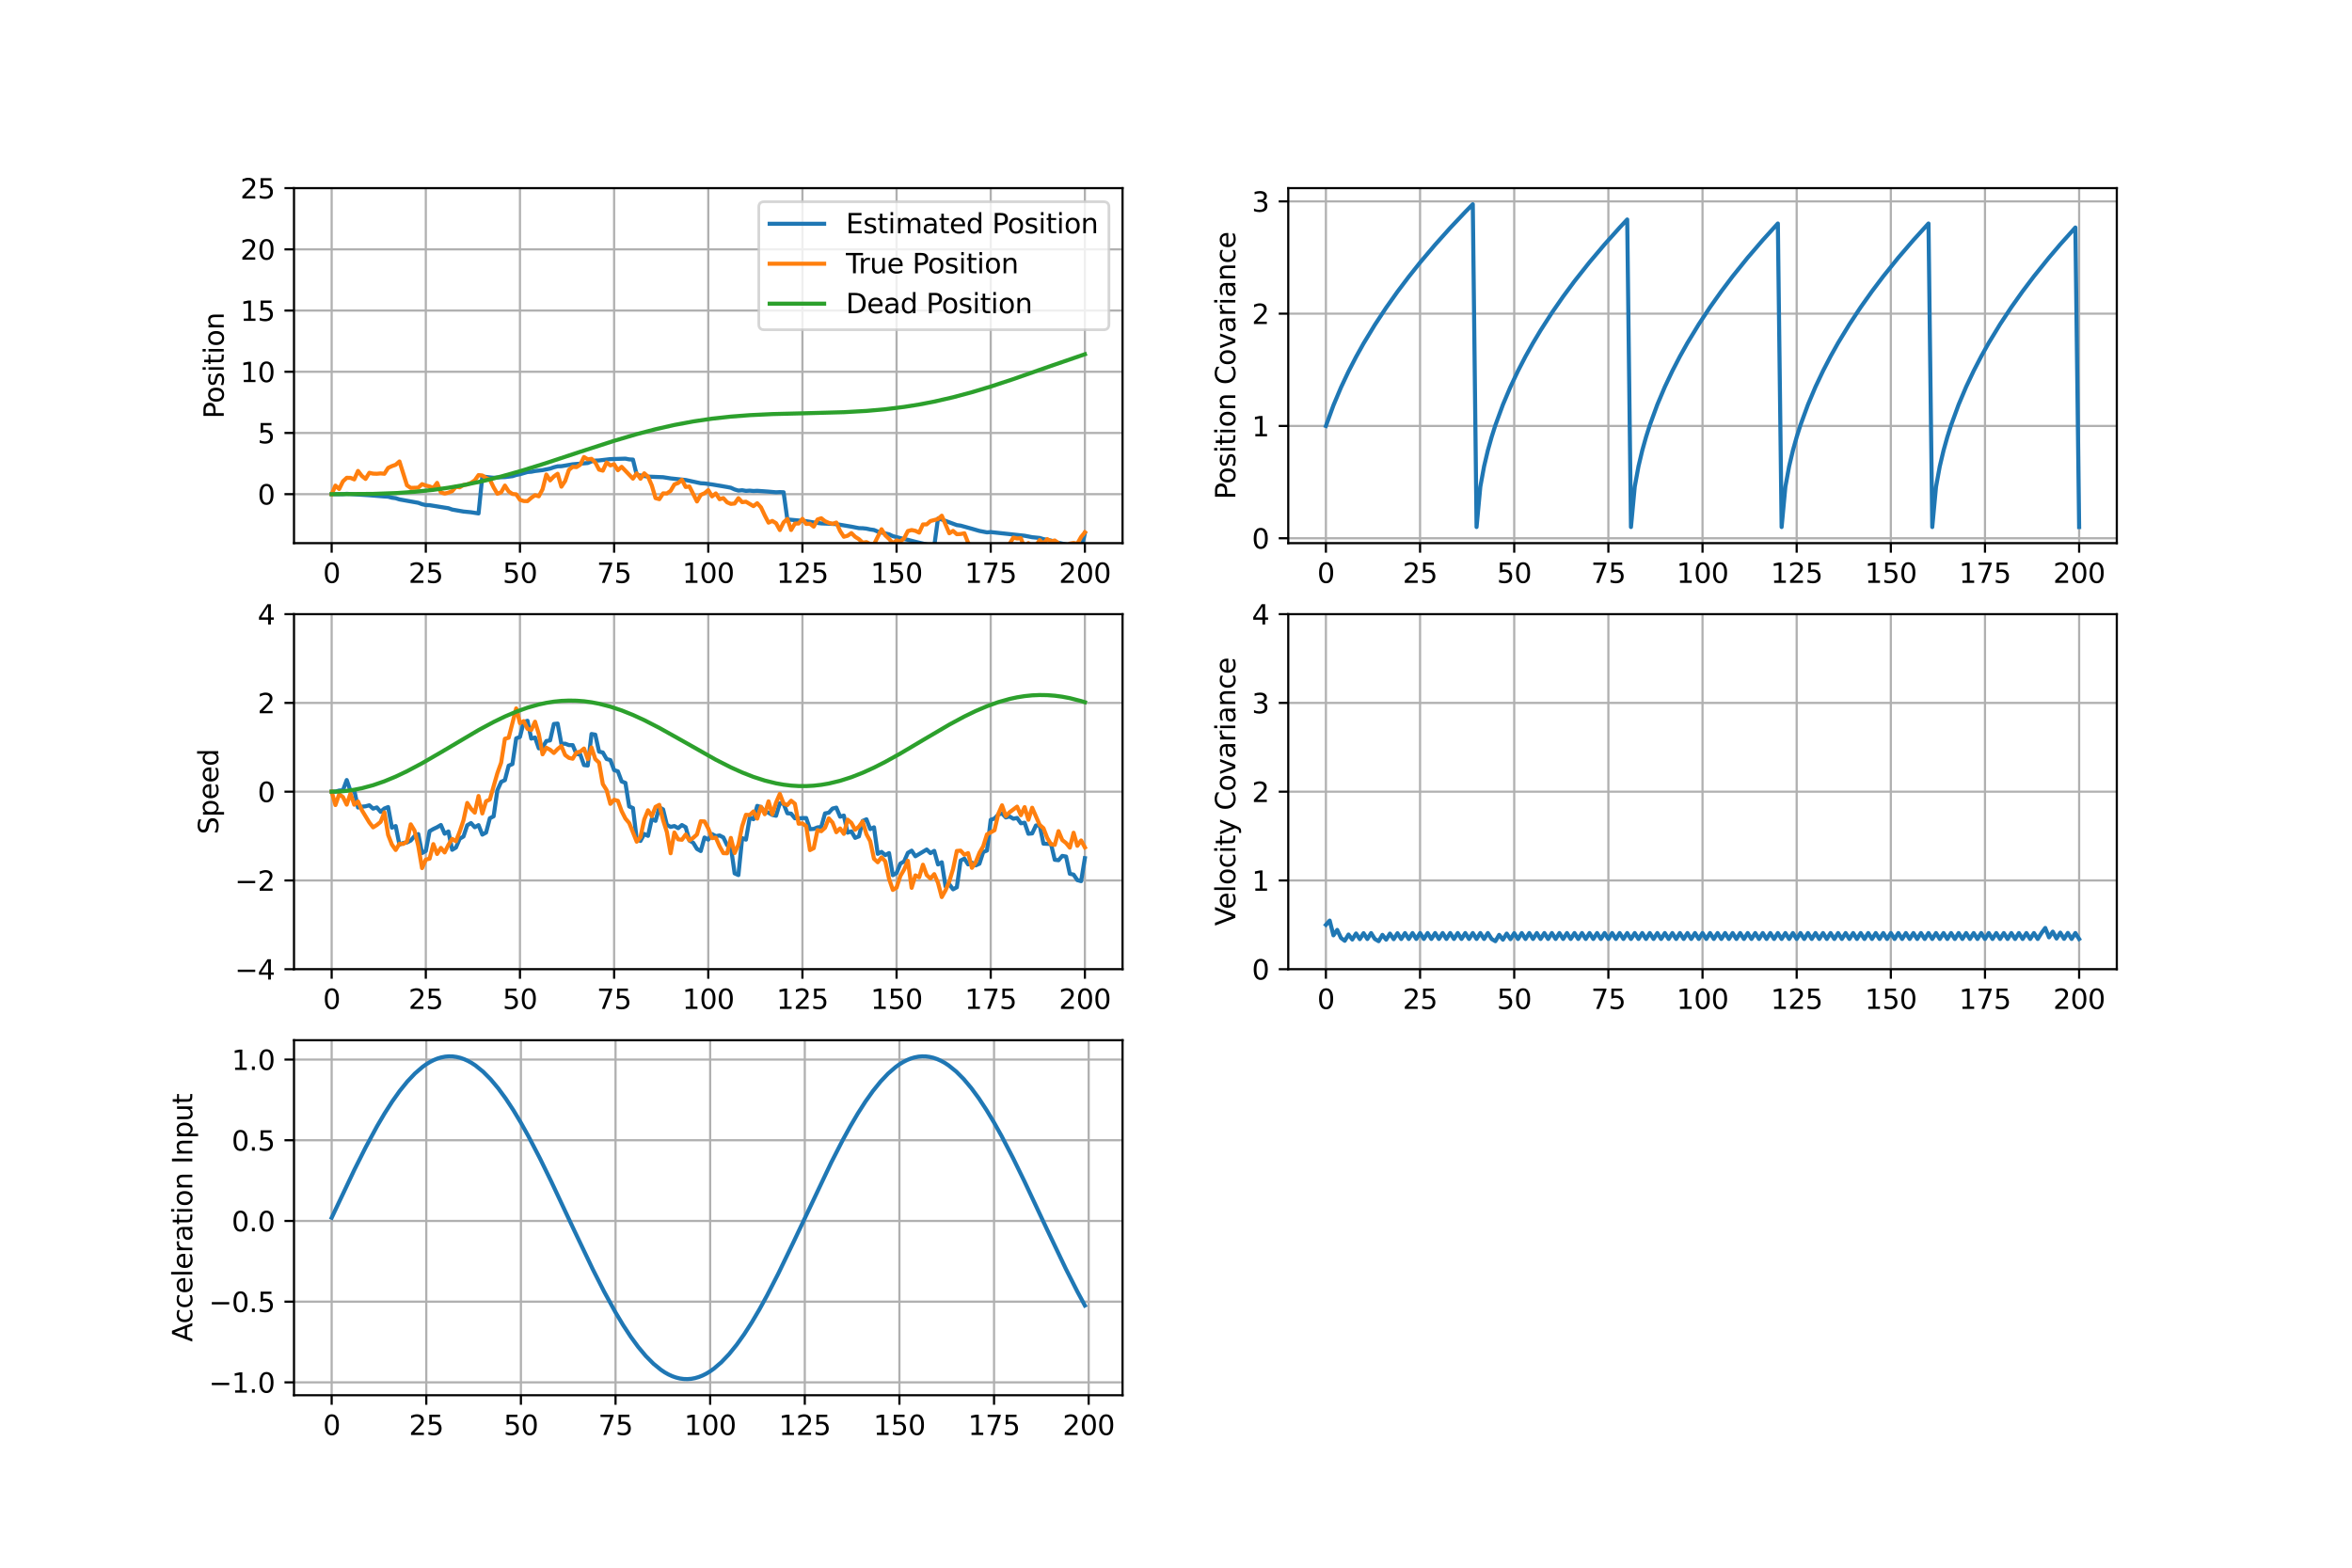 <?xml version="1.0" encoding="utf-8" standalone="no"?>
<!DOCTYPE svg PUBLIC "-//W3C//DTD SVG 1.1//EN"
  "http://www.w3.org/Graphics/SVG/1.1/DTD/svg11.dtd">
<svg xmlns:xlink="http://www.w3.org/1999/xlink" width="864pt" height="576pt" viewBox="0 0 864 576" xmlns="http://www.w3.org/2000/svg" version="1.1">
 <defs>
  <style type="text/css">*{stroke-linejoin: round; stroke-linecap: butt}</style>
 </defs>
 <g id="figure_1">
  <g id="patch_1">
   <path d="M 0 576 
L 864 576 
L 864 0 
L 0 0 
z
" style="fill: #ffffff"/>
  </g>
  <g id="axes_1">
   <g id="patch_2">
    <path d="M 108 199.567 
L 412.364 199.567 
L 412.364 69.12 
L 108 69.12 
z
" style="fill: #ffffff"/>
   </g>
   <g id="matplotlib.axis_1">
    <g id="xtick_1">
     <g id="line2d_1">
      <path d="M 121.835 199.567 
L 121.835 69.12 
" clip-path="url(#p8bdeec2a1e)" style="fill: none; stroke: #b0b0b0; stroke-width: 0.8; stroke-linecap: square"/>
     </g>
     <g id="line2d_2">
      <defs>
       <path id="m1eb87c6171" d="M 0 0 
L 0 3.5 
" style="stroke: #000000; stroke-width: 0.8"/>
      </defs>
      <g>
       <use xlink:href="#m1eb87c6171" x="121.835" y="199.567" style="stroke: #000000; stroke-width: 0.8"/>
      </g>
     </g>
     <g id="text_1">
      <!-- 0 -->
      <g transform="translate(118.653 214.165)scale(0.1 -0.1)">
       <defs>
        <path id="DejaVuSans-30" d="M 2034 4250 
Q 1547 4250 1301 3770 
Q 1056 3291 1056 2328 
Q 1056 1369 1301 889 
Q 1547 409 2034 409 
Q 2525 409 2770 889 
Q 3016 1369 3016 2328 
Q 3016 3291 2770 3770 
Q 2525 4250 2034 4250 
z
M 2034 4750 
Q 2819 4750 3233 4129 
Q 3647 3509 3647 2328 
Q 3647 1150 3233 529 
Q 2819 -91 2034 -91 
Q 1250 -91 836 529 
Q 422 1150 422 2328 
Q 422 3509 836 4129 
Q 1250 4750 2034 4750 
z
" transform="scale(0.016)"/>
       </defs>
       <use xlink:href="#DejaVuSans-30"/>
      </g>
     </g>
    </g>
    <g id="xtick_2">
     <g id="line2d_3">
      <path d="M 156.421 199.567 
L 156.421 69.12 
" clip-path="url(#p8bdeec2a1e)" style="fill: none; stroke: #b0b0b0; stroke-width: 0.8; stroke-linecap: square"/>
     </g>
     <g id="line2d_4">
      <g>
       <use xlink:href="#m1eb87c6171" x="156.421" y="199.567" style="stroke: #000000; stroke-width: 0.8"/>
      </g>
     </g>
     <g id="text_2">
      <!-- 25 -->
      <g transform="translate(150.059 214.165)scale(0.1 -0.1)">
       <defs>
        <path id="DejaVuSans-32" d="M 1228 531 
L 3431 531 
L 3431 0 
L 469 0 
L 469 531 
Q 828 903 1448 1529 
Q 2069 2156 2228 2338 
Q 2531 2678 2651 2914 
Q 2772 3150 2772 3378 
Q 2772 3750 2511 3984 
Q 2250 4219 1831 4219 
Q 1534 4219 1204 4116 
Q 875 4013 500 3803 
L 500 4441 
Q 881 4594 1212 4672 
Q 1544 4750 1819 4750 
Q 2544 4750 2975 4387 
Q 3406 4025 3406 3419 
Q 3406 3131 3298 2873 
Q 3191 2616 2906 2266 
Q 2828 2175 2409 1742 
Q 1991 1309 1228 531 
z
" transform="scale(0.016)"/>
        <path id="DejaVuSans-35" d="M 691 4666 
L 3169 4666 
L 3169 4134 
L 1269 4134 
L 1269 2991 
Q 1406 3038 1543 3061 
Q 1681 3084 1819 3084 
Q 2600 3084 3056 2656 
Q 3513 2228 3513 1497 
Q 3513 744 3044 326 
Q 2575 -91 1722 -91 
Q 1428 -91 1123 -41 
Q 819 9 494 109 
L 494 744 
Q 775 591 1075 516 
Q 1375 441 1709 441 
Q 2250 441 2565 725 
Q 2881 1009 2881 1497 
Q 2881 1984 2565 2268 
Q 2250 2553 1709 2553 
Q 1456 2553 1204 2497 
Q 953 2441 691 2322 
L 691 4666 
z
" transform="scale(0.016)"/>
       </defs>
       <use xlink:href="#DejaVuSans-32"/>
       <use xlink:href="#DejaVuSans-35" x="63.623"/>
      </g>
     </g>
    </g>
    <g id="xtick_3">
     <g id="line2d_5">
      <path d="M 191.008 199.567 
L 191.008 69.12 
" clip-path="url(#p8bdeec2a1e)" style="fill: none; stroke: #b0b0b0; stroke-width: 0.8; stroke-linecap: square"/>
     </g>
     <g id="line2d_6">
      <g>
       <use xlink:href="#m1eb87c6171" x="191.008" y="199.567" style="stroke: #000000; stroke-width: 0.8"/>
      </g>
     </g>
     <g id="text_3">
      <!-- 50 -->
      <g transform="translate(184.646 214.165)scale(0.1 -0.1)">
       <use xlink:href="#DejaVuSans-35"/>
       <use xlink:href="#DejaVuSans-30" x="63.623"/>
      </g>
     </g>
    </g>
    <g id="xtick_4">
     <g id="line2d_7">
      <path d="M 225.595 199.567 
L 225.595 69.12 
" clip-path="url(#p8bdeec2a1e)" style="fill: none; stroke: #b0b0b0; stroke-width: 0.8; stroke-linecap: square"/>
     </g>
     <g id="line2d_8">
      <g>
       <use xlink:href="#m1eb87c6171" x="225.595" y="199.567" style="stroke: #000000; stroke-width: 0.8"/>
      </g>
     </g>
     <g id="text_4">
      <!-- 75 -->
      <g transform="translate(219.233 214.165)scale(0.1 -0.1)">
       <defs>
        <path id="DejaVuSans-37" d="M 525 4666 
L 3525 4666 
L 3525 4397 
L 1831 0 
L 1172 0 
L 2766 4134 
L 525 4134 
L 525 4666 
z
" transform="scale(0.016)"/>
       </defs>
       <use xlink:href="#DejaVuSans-37"/>
       <use xlink:href="#DejaVuSans-35" x="63.623"/>
      </g>
     </g>
    </g>
    <g id="xtick_5">
     <g id="line2d_9">
      <path d="M 260.182 199.567 
L 260.182 69.12 
" clip-path="url(#p8bdeec2a1e)" style="fill: none; stroke: #b0b0b0; stroke-width: 0.8; stroke-linecap: square"/>
     </g>
     <g id="line2d_10">
      <g>
       <use xlink:href="#m1eb87c6171" x="260.182" y="199.567" style="stroke: #000000; stroke-width: 0.8"/>
      </g>
     </g>
     <g id="text_5">
      <!-- 100 -->
      <g transform="translate(250.638 214.165)scale(0.1 -0.1)">
       <defs>
        <path id="DejaVuSans-31" d="M 794 531 
L 1825 531 
L 1825 4091 
L 703 3866 
L 703 4441 
L 1819 4666 
L 2450 4666 
L 2450 531 
L 3481 531 
L 3481 0 
L 794 0 
L 794 531 
z
" transform="scale(0.016)"/>
       </defs>
       <use xlink:href="#DejaVuSans-31"/>
       <use xlink:href="#DejaVuSans-30" x="63.623"/>
       <use xlink:href="#DejaVuSans-30" x="127.246"/>
      </g>
     </g>
    </g>
    <g id="xtick_6">
     <g id="line2d_11">
      <path d="M 294.769 199.567 
L 294.769 69.12 
" clip-path="url(#p8bdeec2a1e)" style="fill: none; stroke: #b0b0b0; stroke-width: 0.8; stroke-linecap: square"/>
     </g>
     <g id="line2d_12">
      <g>
       <use xlink:href="#m1eb87c6171" x="294.769" y="199.567" style="stroke: #000000; stroke-width: 0.8"/>
      </g>
     </g>
     <g id="text_6">
      <!-- 125 -->
      <g transform="translate(285.225 214.165)scale(0.1 -0.1)">
       <use xlink:href="#DejaVuSans-31"/>
       <use xlink:href="#DejaVuSans-32" x="63.623"/>
       <use xlink:href="#DejaVuSans-35" x="127.246"/>
      </g>
     </g>
    </g>
    <g id="xtick_7">
     <g id="line2d_13">
      <path d="M 329.355 199.567 
L 329.355 69.12 
" clip-path="url(#p8bdeec2a1e)" style="fill: none; stroke: #b0b0b0; stroke-width: 0.8; stroke-linecap: square"/>
     </g>
     <g id="line2d_14">
      <g>
       <use xlink:href="#m1eb87c6171" x="329.355" y="199.567" style="stroke: #000000; stroke-width: 0.8"/>
      </g>
     </g>
     <g id="text_7">
      <!-- 150 -->
      <g transform="translate(319.812 214.165)scale(0.1 -0.1)">
       <use xlink:href="#DejaVuSans-31"/>
       <use xlink:href="#DejaVuSans-35" x="63.623"/>
       <use xlink:href="#DejaVuSans-30" x="127.246"/>
      </g>
     </g>
    </g>
    <g id="xtick_8">
     <g id="line2d_15">
      <path d="M 363.942 199.567 
L 363.942 69.12 
" clip-path="url(#p8bdeec2a1e)" style="fill: none; stroke: #b0b0b0; stroke-width: 0.8; stroke-linecap: square"/>
     </g>
     <g id="line2d_16">
      <g>
       <use xlink:href="#m1eb87c6171" x="363.942" y="199.567" style="stroke: #000000; stroke-width: 0.8"/>
      </g>
     </g>
     <g id="text_8">
      <!-- 175 -->
      <g transform="translate(354.398 214.165)scale(0.1 -0.1)">
       <use xlink:href="#DejaVuSans-31"/>
       <use xlink:href="#DejaVuSans-37" x="63.623"/>
       <use xlink:href="#DejaVuSans-35" x="127.246"/>
      </g>
     </g>
    </g>
    <g id="xtick_9">
     <g id="line2d_17">
      <path d="M 398.529 199.567 
L 398.529 69.12 
" clip-path="url(#p8bdeec2a1e)" style="fill: none; stroke: #b0b0b0; stroke-width: 0.8; stroke-linecap: square"/>
     </g>
     <g id="line2d_18">
      <g>
       <use xlink:href="#m1eb87c6171" x="398.529" y="199.567" style="stroke: #000000; stroke-width: 0.8"/>
      </g>
     </g>
     <g id="text_9">
      <!-- 200 -->
      <g transform="translate(388.985 214.165)scale(0.1 -0.1)">
       <use xlink:href="#DejaVuSans-32"/>
       <use xlink:href="#DejaVuSans-30" x="63.623"/>
       <use xlink:href="#DejaVuSans-30" x="127.246"/>
      </g>
     </g>
    </g>
   </g>
   <g id="matplotlib.axis_2">
    <g id="ytick_1">
     <g id="line2d_19">
      <path d="M 108 181.574 
L 412.364 181.574 
" clip-path="url(#p8bdeec2a1e)" style="fill: none; stroke: #b0b0b0; stroke-width: 0.8; stroke-linecap: square"/>
     </g>
     <g id="line2d_20">
      <defs>
       <path id="m2361c13dbe" d="M 0 0 
L -3.5 0 
" style="stroke: #000000; stroke-width: 0.8"/>
      </defs>
      <g>
       <use xlink:href="#m2361c13dbe" x="108" y="181.574" style="stroke: #000000; stroke-width: 0.8"/>
      </g>
     </g>
     <g id="text_10">
      <!-- 0 -->
      <g transform="translate(94.638 185.374)scale(0.1 -0.1)">
       <use xlink:href="#DejaVuSans-30"/>
      </g>
     </g>
    </g>
    <g id="ytick_2">
     <g id="line2d_21">
      <path d="M 108 159.083 
L 412.364 159.083 
" clip-path="url(#p8bdeec2a1e)" style="fill: none; stroke: #b0b0b0; stroke-width: 0.8; stroke-linecap: square"/>
     </g>
     <g id="line2d_22">
      <g>
       <use xlink:href="#m2361c13dbe" x="108" y="159.083" style="stroke: #000000; stroke-width: 0.8"/>
      </g>
     </g>
     <g id="text_11">
      <!-- 5 -->
      <g transform="translate(94.638 162.883)scale(0.1 -0.1)">
       <use xlink:href="#DejaVuSans-35"/>
      </g>
     </g>
    </g>
    <g id="ytick_3">
     <g id="line2d_23">
      <path d="M 108 136.593 
L 412.364 136.593 
" clip-path="url(#p8bdeec2a1e)" style="fill: none; stroke: #b0b0b0; stroke-width: 0.8; stroke-linecap: square"/>
     </g>
     <g id="line2d_24">
      <g>
       <use xlink:href="#m2361c13dbe" x="108" y="136.593" style="stroke: #000000; stroke-width: 0.8"/>
      </g>
     </g>
     <g id="text_12">
      <!-- 10 -->
      <g transform="translate(88.275 140.392)scale(0.1 -0.1)">
       <use xlink:href="#DejaVuSans-31"/>
       <use xlink:href="#DejaVuSans-30" x="63.623"/>
      </g>
     </g>
    </g>
    <g id="ytick_4">
     <g id="line2d_25">
      <path d="M 108 114.102 
L 412.364 114.102 
" clip-path="url(#p8bdeec2a1e)" style="fill: none; stroke: #b0b0b0; stroke-width: 0.8; stroke-linecap: square"/>
     </g>
     <g id="line2d_26">
      <g>
       <use xlink:href="#m2361c13dbe" x="108" y="114.102" style="stroke: #000000; stroke-width: 0.8"/>
      </g>
     </g>
     <g id="text_13">
      <!-- 15 -->
      <g transform="translate(88.275 117.901)scale(0.1 -0.1)">
       <use xlink:href="#DejaVuSans-31"/>
       <use xlink:href="#DejaVuSans-35" x="63.623"/>
      </g>
     </g>
    </g>
    <g id="ytick_5">
     <g id="line2d_27">
      <path d="M 108 91.611 
L 412.364 91.611 
" clip-path="url(#p8bdeec2a1e)" style="fill: none; stroke: #b0b0b0; stroke-width: 0.8; stroke-linecap: square"/>
     </g>
     <g id="line2d_28">
      <g>
       <use xlink:href="#m2361c13dbe" x="108" y="91.611" style="stroke: #000000; stroke-width: 0.8"/>
      </g>
     </g>
     <g id="text_14">
      <!-- 20 -->
      <g transform="translate(88.275 95.41)scale(0.1 -0.1)">
       <use xlink:href="#DejaVuSans-32"/>
       <use xlink:href="#DejaVuSans-30" x="63.623"/>
      </g>
     </g>
    </g>
    <g id="ytick_6">
     <g id="line2d_29">
      <path d="M 108 69.12 
L 412.364 69.12 
" clip-path="url(#p8bdeec2a1e)" style="fill: none; stroke: #b0b0b0; stroke-width: 0.8; stroke-linecap: square"/>
     </g>
     <g id="line2d_30">
      <g>
       <use xlink:href="#m2361c13dbe" x="108" y="69.12" style="stroke: #000000; stroke-width: 0.8"/>
      </g>
     </g>
     <g id="text_15">
      <!-- 25 -->
      <g transform="translate(88.275 72.919)scale(0.1 -0.1)">
       <use xlink:href="#DejaVuSans-32"/>
       <use xlink:href="#DejaVuSans-35" x="63.623"/>
      </g>
     </g>
    </g>
    <g id="text_16">
     <!-- Position -->
     <g transform="translate(82.195 153.808)rotate(-90)scale(0.1 -0.1)">
      <defs>
       <path id="DejaVuSans-50" d="M 1259 4147 
L 1259 2394 
L 2053 2394 
Q 2494 2394 2734 2622 
Q 2975 2850 2975 3272 
Q 2975 3691 2734 3919 
Q 2494 4147 2053 4147 
L 1259 4147 
z
M 628 4666 
L 2053 4666 
Q 2838 4666 3239 4311 
Q 3641 3956 3641 3272 
Q 3641 2581 3239 2228 
Q 2838 1875 2053 1875 
L 1259 1875 
L 1259 0 
L 628 0 
L 628 4666 
z
" transform="scale(0.016)"/>
       <path id="DejaVuSans-6f" d="M 1959 3097 
Q 1497 3097 1228 2736 
Q 959 2375 959 1747 
Q 959 1119 1226 758 
Q 1494 397 1959 397 
Q 2419 397 2687 759 
Q 2956 1122 2956 1747 
Q 2956 2369 2687 2733 
Q 2419 3097 1959 3097 
z
M 1959 3584 
Q 2709 3584 3137 3096 
Q 3566 2609 3566 1747 
Q 3566 888 3137 398 
Q 2709 -91 1959 -91 
Q 1206 -91 779 398 
Q 353 888 353 1747 
Q 353 2609 779 3096 
Q 1206 3584 1959 3584 
z
" transform="scale(0.016)"/>
       <path id="DejaVuSans-73" d="M 2834 3397 
L 2834 2853 
Q 2591 2978 2328 3040 
Q 2066 3103 1784 3103 
Q 1356 3103 1142 2972 
Q 928 2841 928 2578 
Q 928 2378 1081 2264 
Q 1234 2150 1697 2047 
L 1894 2003 
Q 2506 1872 2764 1633 
Q 3022 1394 3022 966 
Q 3022 478 2636 193 
Q 2250 -91 1575 -91 
Q 1294 -91 989 -36 
Q 684 19 347 128 
L 347 722 
Q 666 556 975 473 
Q 1284 391 1588 391 
Q 1994 391 2212 530 
Q 2431 669 2431 922 
Q 2431 1156 2273 1281 
Q 2116 1406 1581 1522 
L 1381 1569 
Q 847 1681 609 1914 
Q 372 2147 372 2553 
Q 372 3047 722 3315 
Q 1072 3584 1716 3584 
Q 2034 3584 2315 3537 
Q 2597 3491 2834 3397 
z
" transform="scale(0.016)"/>
       <path id="DejaVuSans-69" d="M 603 3500 
L 1178 3500 
L 1178 0 
L 603 0 
L 603 3500 
z
M 603 4863 
L 1178 4863 
L 1178 4134 
L 603 4134 
L 603 4863 
z
" transform="scale(0.016)"/>
       <path id="DejaVuSans-74" d="M 1172 4494 
L 1172 3500 
L 2356 3500 
L 2356 3053 
L 1172 3053 
L 1172 1153 
Q 1172 725 1289 603 
Q 1406 481 1766 481 
L 2356 481 
L 2356 0 
L 1766 0 
Q 1100 0 847 248 
Q 594 497 594 1153 
L 594 3053 
L 172 3053 
L 172 3500 
L 594 3500 
L 594 4494 
L 1172 4494 
z
" transform="scale(0.016)"/>
       <path id="DejaVuSans-6e" d="M 3513 2113 
L 3513 0 
L 2938 0 
L 2938 2094 
Q 2938 2591 2744 2837 
Q 2550 3084 2163 3084 
Q 1697 3084 1428 2787 
Q 1159 2491 1159 1978 
L 1159 0 
L 581 0 
L 581 3500 
L 1159 3500 
L 1159 2956 
Q 1366 3272 1645 3428 
Q 1925 3584 2291 3584 
Q 2894 3584 3203 3211 
Q 3513 2838 3513 2113 
z
" transform="scale(0.016)"/>
      </defs>
      <use xlink:href="#DejaVuSans-50"/>
      <use xlink:href="#DejaVuSans-6f" x="56.678"/>
      <use xlink:href="#DejaVuSans-73" x="117.859"/>
      <use xlink:href="#DejaVuSans-69" x="169.959"/>
      <use xlink:href="#DejaVuSans-74" x="197.742"/>
      <use xlink:href="#DejaVuSans-69" x="236.951"/>
      <use xlink:href="#DejaVuSans-6f" x="264.734"/>
      <use xlink:href="#DejaVuSans-6e" x="325.916"/>
     </g>
    </g>
   </g>
   <g id="line2d_31">
    <path d="M 121.835 181.574 
L 125.985 181.561 
L 127.369 181.438 
L 135.669 181.965 
L 141.203 182.416 
L 142.587 182.502 
L 143.97 182.867 
L 145.354 183.05 
L 146.737 183.496 
L 153.655 184.739 
L 155.038 185.251 
L 156.421 185.563 
L 157.805 185.613 
L 163.339 186.514 
L 164.722 186.727 
L 166.106 187.222 
L 168.873 187.707 
L 170.256 187.945 
L 173.023 188.214 
L 175.79 188.644 
L 177.174 175.066 
L 179.94 175.409 
L 181.324 175.544 
L 184.091 175.346 
L 185.474 175.297 
L 188.241 174.957 
L 189.625 174.511 
L 191.008 174.241 
L 193.775 173.43 
L 195.159 173.332 
L 196.542 173.063 
L 199.309 172.733 
L 202.076 172.172 
L 203.46 171.687 
L 204.843 171.344 
L 206.226 171.293 
L 210.377 170.593 
L 215.911 170.117 
L 217.294 169.527 
L 218.678 169.235 
L 220.061 169.177 
L 222.828 168.854 
L 224.212 168.688 
L 229.745 168.515 
L 231.129 168.786 
L 232.512 168.861 
L 233.896 174.479 
L 238.046 175.126 
L 243.58 175.336 
L 246.347 175.768 
L 251.881 176.359 
L 256.031 177.26 
L 257.415 177.55 
L 258.798 177.628 
L 261.565 177.996 
L 267.099 178.935 
L 268.483 179.207 
L 269.866 179.838 
L 271.25 180.252 
L 272.633 180.123 
L 274.017 180.359 
L 275.4 180.269 
L 276.783 180.401 
L 278.167 180.332 
L 282.317 180.633 
L 285.084 180.876 
L 286.468 180.808 
L 287.851 180.866 
L 289.235 190.848 
L 296.152 191.496 
L 298.919 191.956 
L 301.686 192.311 
L 304.453 192.424 
L 307.22 192.569 
L 312.754 193.506 
L 315.521 194.053 
L 316.904 194.082 
L 318.288 194.23 
L 319.671 194.535 
L 321.055 194.724 
L 322.438 195.309 
L 326.588 196.325 
L 327.972 196.981 
L 330.739 197.713 
L 333.506 198.34 
L 336.273 199.061 
L 343.19 200.698 
L 344.574 190.516 
L 345.957 190.885 
L 351.491 192.934 
L 352.874 193.12 
L 357.025 194.278 
L 359.792 195.073 
L 362.559 195.605 
L 363.942 195.491 
L 376.393 196.846 
L 379.16 197.38 
L 381.927 197.653 
L 383.311 198.084 
L 386.078 198.611 
L 387.461 199.119 
L 391.612 200.06 
L 392.995 200.639 
L 397.145 201.99 
L 398.529 195.885 
L 398.529 195.885 
" clip-path="url(#p8bdeec2a1e)" style="fill: none; stroke: #1f77b4; stroke-width: 1.5; stroke-linecap: square"/>
   </g>
   <g id="line2d_32">
    <path d="M 121.835 181.574 
L 123.218 178.42 
L 124.602 179.663 
L 125.985 176.846 
L 127.369 175.559 
L 128.752 175.578 
L 130.136 176.134 
L 131.519 173.032 
L 132.902 174.851 
L 134.286 175.967 
L 135.669 173.719 
L 137.053 174.027 
L 138.436 174.073 
L 139.82 173.942 
L 141.203 174.075 
L 142.587 171.91 
L 143.97 171.259 
L 145.354 170.768 
L 146.737 169.552 
L 149.504 178.325 
L 150.888 179.267 
L 153.655 179.176 
L 155.038 177.885 
L 156.421 178.399 
L 157.805 178.732 
L 159.188 179.317 
L 160.572 177.419 
L 161.955 180.925 
L 163.339 181.338 
L 164.722 181.018 
L 166.106 180.452 
L 167.489 178.833 
L 168.873 179.046 
L 170.256 178.211 
L 171.64 177.99 
L 173.023 177.405 
L 174.407 176.498 
L 175.79 174.559 
L 177.174 174.703 
L 178.557 175.642 
L 179.94 176.189 
L 181.324 179.065 
L 182.707 181.409 
L 184.091 180.884 
L 185.474 178.414 
L 186.858 180.562 
L 188.241 181.49 
L 189.625 181.625 
L 191.008 183.636 
L 192.392 184.088 
L 193.775 184.12 
L 195.159 182.919 
L 196.542 181.953 
L 197.926 182.35 
L 199.309 179.768 
L 200.693 174.355 
L 202.076 176.505 
L 203.46 175.06 
L 204.843 174.082 
L 206.226 178.812 
L 207.61 176.719 
L 208.993 172.632 
L 210.377 171.529 
L 211.76 171.622 
L 213.144 170.761 
L 214.527 167.924 
L 215.911 168.757 
L 217.294 168.585 
L 218.678 169.936 
L 220.061 172.552 
L 221.445 172.921 
L 222.828 169.926 
L 224.212 170.988 
L 225.595 170.578 
L 226.979 172.771 
L 228.362 171.523 
L 232.512 175.862 
L 233.896 173.899 
L 235.279 175.907 
L 236.663 173.909 
L 238.046 175.157 
L 239.43 178.338 
L 240.813 183.02 
L 242.197 183.407 
L 243.58 181.271 
L 244.964 181.314 
L 246.347 180.35 
L 247.731 177.994 
L 249.114 177.46 
L 250.498 176.279 
L 251.881 178.928 
L 253.264 178.759 
L 256.031 184.245 
L 257.415 181.834 
L 258.798 181.236 
L 260.182 180.098 
L 261.565 182.389 
L 262.949 181.298 
L 264.332 183.422 
L 265.716 183.022 
L 267.099 184.554 
L 268.483 185.147 
L 269.866 184.988 
L 271.25 183.053 
L 272.633 184.507 
L 274.017 184.342 
L 276.783 185.96 
L 278.167 184.896 
L 279.55 186.427 
L 280.934 189.375 
L 282.317 192.027 
L 283.701 191.399 
L 285.084 192.229 
L 286.468 194.754 
L 287.851 191.936 
L 289.235 190.683 
L 290.618 194.725 
L 292.002 192.374 
L 293.385 192.346 
L 294.769 190.648 
L 296.152 192.502 
L 297.536 192.437 
L 298.919 193.494 
L 300.302 190.881 
L 301.686 190.418 
L 303.069 191.504 
L 304.453 192.098 
L 305.836 192.46 
L 307.22 192.001 
L 308.603 195.104 
L 309.987 197.213 
L 311.37 196.838 
L 312.754 195.868 
L 314.137 197.226 
L 315.521 198.089 
L 316.904 199.382 
L 318.288 199.184 
L 319.671 199.894 
L 321.055 200.03 
L 323.821 194.451 
L 325.205 196.685 
L 326.588 197.975 
L 327.972 199.597 
L 329.355 198.563 
L 330.739 198.947 
L 332.122 197.809 
L 333.506 195.111 
L 334.889 194.747 
L 336.273 195.038 
L 337.656 195.694 
L 339.04 192.69 
L 340.423 192.666 
L 341.807 191.443 
L 344.574 190.701 
L 345.957 189.478 
L 348.724 195.936 
L 350.107 195.062 
L 351.491 196.277 
L 352.874 196.209 
L 354.258 195.926 
L 355.641 199.421 
L 357.025 201.372 
L 358.408 202.306 
L 359.792 203.014 
L 361.175 204.122 
L 362.559 201.567 
L 363.942 201.506 
L 365.326 200.313 
L 366.709 200.208 
L 368.093 200.431 
L 369.476 201.379 
L 370.86 199.853 
L 372.243 197.523 
L 373.626 197.844 
L 375.01 197.762 
L 376.393 201.356 
L 377.777 199.545 
L 379.16 201.125 
L 380.544 200.439 
L 381.927 198.436 
L 383.311 199.798 
L 384.694 198.076 
L 386.078 198.923 
L 387.461 198.581 
L 388.845 199.601 
L 390.228 201.581 
L 391.612 201.274 
L 392.995 199.733 
L 394.379 199.501 
L 395.762 199.739 
L 397.145 197.286 
L 398.529 195.591 
L 398.529 195.591 
" clip-path="url(#p8bdeec2a1e)" style="fill: none; stroke: #ff7f0e; stroke-width: 1.5; stroke-linecap: square"/>
   </g>
   <g id="line2d_33">
    <path d="M 121.835 181.574 
L 137.053 181.47 
L 145.354 181.172 
L 152.271 180.699 
L 159.188 179.978 
L 164.722 179.203 
L 170.256 178.246 
L 177.174 176.795 
L 184.091 175.079 
L 191.008 173.134 
L 199.309 170.565 
L 213.144 165.995 
L 225.595 161.964 
L 233.896 159.518 
L 240.813 157.707 
L 247.731 156.143 
L 254.648 154.848 
L 261.565 153.827 
L 268.483 153.066 
L 275.4 152.536 
L 283.701 152.141 
L 296.152 151.828 
L 309.987 151.444 
L 318.288 150.978 
L 325.205 150.367 
L 332.122 149.507 
L 337.656 148.621 
L 343.19 147.552 
L 350.107 145.963 
L 357.025 144.109 
L 363.942 142.024 
L 372.243 139.288 
L 386.078 134.437 
L 398.529 130.152 
L 398.529 130.152 
" clip-path="url(#p8bdeec2a1e)" style="fill: none; stroke: #2ca02c; stroke-width: 1.5; stroke-linecap: square"/>
   </g>
   <g id="patch_3">
    <path d="M 108 199.567 
L 108 69.12 
" style="fill: none; stroke: #000000; stroke-width: 0.8; stroke-linejoin: miter; stroke-linecap: square"/>
   </g>
   <g id="patch_4">
    <path d="M 412.364 199.567 
L 412.364 69.12 
" style="fill: none; stroke: #000000; stroke-width: 0.8; stroke-linejoin: miter; stroke-linecap: square"/>
   </g>
   <g id="patch_5">
    <path d="M 108 199.567 
L 412.364 199.567 
" style="fill: none; stroke: #000000; stroke-width: 0.8; stroke-linejoin: miter; stroke-linecap: square"/>
   </g>
   <g id="patch_6">
    <path d="M 108 69.12 
L 412.364 69.12 
" style="fill: none; stroke: #000000; stroke-width: 0.8; stroke-linejoin: miter; stroke-linecap: square"/>
   </g>
   <g id="legend_1">
    <g id="patch_7">
     <path d="M 280.74 121.154 
L 405.364 121.154 
Q 407.364 121.154 407.364 119.154 
L 407.364 76.12 
Q 407.364 74.12 405.364 74.12 
L 280.74 74.12 
Q 278.74 74.12 278.74 76.12 
L 278.74 119.154 
Q 278.74 121.154 280.74 121.154 
z
" style="fill: #ffffff; opacity: 0.8; stroke: #cccccc; stroke-linejoin: miter"/>
    </g>
    <g id="line2d_34">
     <path d="M 282.74 82.218 
L 292.74 82.218 
L 302.74 82.218 
" style="fill: none; stroke: #1f77b4; stroke-width: 1.5; stroke-linecap: square"/>
    </g>
    <g id="text_17">
     <!-- Estimated Position -->
     <g transform="translate(310.74 85.718)scale(0.1 -0.1)">
      <defs>
       <path id="DejaVuSans-45" d="M 628 4666 
L 3578 4666 
L 3578 4134 
L 1259 4134 
L 1259 2753 
L 3481 2753 
L 3481 2222 
L 1259 2222 
L 1259 531 
L 3634 531 
L 3634 0 
L 628 0 
L 628 4666 
z
" transform="scale(0.016)"/>
       <path id="DejaVuSans-6d" d="M 3328 2828 
Q 3544 3216 3844 3400 
Q 4144 3584 4550 3584 
Q 5097 3584 5394 3201 
Q 5691 2819 5691 2113 
L 5691 0 
L 5113 0 
L 5113 2094 
Q 5113 2597 4934 2840 
Q 4756 3084 4391 3084 
Q 3944 3084 3684 2787 
Q 3425 2491 3425 1978 
L 3425 0 
L 2847 0 
L 2847 2094 
Q 2847 2600 2669 2842 
Q 2491 3084 2119 3084 
Q 1678 3084 1418 2786 
Q 1159 2488 1159 1978 
L 1159 0 
L 581 0 
L 581 3500 
L 1159 3500 
L 1159 2956 
Q 1356 3278 1631 3431 
Q 1906 3584 2284 3584 
Q 2666 3584 2933 3390 
Q 3200 3197 3328 2828 
z
" transform="scale(0.016)"/>
       <path id="DejaVuSans-61" d="M 2194 1759 
Q 1497 1759 1228 1600 
Q 959 1441 959 1056 
Q 959 750 1161 570 
Q 1363 391 1709 391 
Q 2188 391 2477 730 
Q 2766 1069 2766 1631 
L 2766 1759 
L 2194 1759 
z
M 3341 1997 
L 3341 0 
L 2766 0 
L 2766 531 
Q 2569 213 2275 61 
Q 1981 -91 1556 -91 
Q 1019 -91 701 211 
Q 384 513 384 1019 
Q 384 1609 779 1909 
Q 1175 2209 1959 2209 
L 2766 2209 
L 2766 2266 
Q 2766 2663 2505 2880 
Q 2244 3097 1772 3097 
Q 1472 3097 1187 3025 
Q 903 2953 641 2809 
L 641 3341 
Q 956 3463 1253 3523 
Q 1550 3584 1831 3584 
Q 2591 3584 2966 3190 
Q 3341 2797 3341 1997 
z
" transform="scale(0.016)"/>
       <path id="DejaVuSans-65" d="M 3597 1894 
L 3597 1613 
L 953 1613 
Q 991 1019 1311 708 
Q 1631 397 2203 397 
Q 2534 397 2845 478 
Q 3156 559 3463 722 
L 3463 178 
Q 3153 47 2828 -22 
Q 2503 -91 2169 -91 
Q 1331 -91 842 396 
Q 353 884 353 1716 
Q 353 2575 817 3079 
Q 1281 3584 2069 3584 
Q 2775 3584 3186 3129 
Q 3597 2675 3597 1894 
z
M 3022 2063 
Q 3016 2534 2758 2815 
Q 2500 3097 2075 3097 
Q 1594 3097 1305 2825 
Q 1016 2553 972 2059 
L 3022 2063 
z
" transform="scale(0.016)"/>
       <path id="DejaVuSans-64" d="M 2906 2969 
L 2906 4863 
L 3481 4863 
L 3481 0 
L 2906 0 
L 2906 525 
Q 2725 213 2448 61 
Q 2172 -91 1784 -91 
Q 1150 -91 751 415 
Q 353 922 353 1747 
Q 353 2572 751 3078 
Q 1150 3584 1784 3584 
Q 2172 3584 2448 3432 
Q 2725 3281 2906 2969 
z
M 947 1747 
Q 947 1113 1208 752 
Q 1469 391 1925 391 
Q 2381 391 2643 752 
Q 2906 1113 2906 1747 
Q 2906 2381 2643 2742 
Q 2381 3103 1925 3103 
Q 1469 3103 1208 2742 
Q 947 2381 947 1747 
z
" transform="scale(0.016)"/>
       <path id="DejaVuSans-20" transform="scale(0.016)"/>
      </defs>
      <use xlink:href="#DejaVuSans-45"/>
      <use xlink:href="#DejaVuSans-73" x="63.184"/>
      <use xlink:href="#DejaVuSans-74" x="115.283"/>
      <use xlink:href="#DejaVuSans-69" x="154.492"/>
      <use xlink:href="#DejaVuSans-6d" x="182.275"/>
      <use xlink:href="#DejaVuSans-61" x="279.688"/>
      <use xlink:href="#DejaVuSans-74" x="340.967"/>
      <use xlink:href="#DejaVuSans-65" x="380.176"/>
      <use xlink:href="#DejaVuSans-64" x="441.699"/>
      <use xlink:href="#DejaVuSans-20" x="505.176"/>
      <use xlink:href="#DejaVuSans-50" x="536.963"/>
      <use xlink:href="#DejaVuSans-6f" x="593.641"/>
      <use xlink:href="#DejaVuSans-73" x="654.822"/>
      <use xlink:href="#DejaVuSans-69" x="706.922"/>
      <use xlink:href="#DejaVuSans-74" x="734.705"/>
      <use xlink:href="#DejaVuSans-69" x="773.914"/>
      <use xlink:href="#DejaVuSans-6f" x="801.697"/>
      <use xlink:href="#DejaVuSans-6e" x="862.879"/>
     </g>
    </g>
    <g id="line2d_35">
     <path d="M 282.74 96.897 
L 292.74 96.897 
L 302.74 96.897 
" style="fill: none; stroke: #ff7f0e; stroke-width: 1.5; stroke-linecap: square"/>
    </g>
    <g id="text_18">
     <!-- True Position -->
     <g transform="translate(310.74 100.397)scale(0.1 -0.1)">
      <defs>
       <path id="DejaVuSans-54" d="M -19 4666 
L 3928 4666 
L 3928 4134 
L 2272 4134 
L 2272 0 
L 1638 0 
L 1638 4134 
L -19 4134 
L -19 4666 
z
" transform="scale(0.016)"/>
       <path id="DejaVuSans-72" d="M 2631 2963 
Q 2534 3019 2420 3045 
Q 2306 3072 2169 3072 
Q 1681 3072 1420 2755 
Q 1159 2438 1159 1844 
L 1159 0 
L 581 0 
L 581 3500 
L 1159 3500 
L 1159 2956 
Q 1341 3275 1631 3429 
Q 1922 3584 2338 3584 
Q 2397 3584 2469 3576 
Q 2541 3569 2628 3553 
L 2631 2963 
z
" transform="scale(0.016)"/>
       <path id="DejaVuSans-75" d="M 544 1381 
L 544 3500 
L 1119 3500 
L 1119 1403 
Q 1119 906 1312 657 
Q 1506 409 1894 409 
Q 2359 409 2629 706 
Q 2900 1003 2900 1516 
L 2900 3500 
L 3475 3500 
L 3475 0 
L 2900 0 
L 2900 538 
Q 2691 219 2414 64 
Q 2138 -91 1772 -91 
Q 1169 -91 856 284 
Q 544 659 544 1381 
z
M 1991 3584 
L 1991 3584 
z
" transform="scale(0.016)"/>
      </defs>
      <use xlink:href="#DejaVuSans-54"/>
      <use xlink:href="#DejaVuSans-72" x="46.334"/>
      <use xlink:href="#DejaVuSans-75" x="87.447"/>
      <use xlink:href="#DejaVuSans-65" x="150.826"/>
      <use xlink:href="#DejaVuSans-20" x="212.35"/>
      <use xlink:href="#DejaVuSans-50" x="244.137"/>
      <use xlink:href="#DejaVuSans-6f" x="300.814"/>
      <use xlink:href="#DejaVuSans-73" x="361.996"/>
      <use xlink:href="#DejaVuSans-69" x="414.096"/>
      <use xlink:href="#DejaVuSans-74" x="441.879"/>
      <use xlink:href="#DejaVuSans-69" x="481.088"/>
      <use xlink:href="#DejaVuSans-6f" x="508.871"/>
      <use xlink:href="#DejaVuSans-6e" x="570.053"/>
     </g>
    </g>
    <g id="line2d_36">
     <path d="M 282.74 111.575 
L 292.74 111.575 
L 302.74 111.575 
" style="fill: none; stroke: #2ca02c; stroke-width: 1.5; stroke-linecap: square"/>
    </g>
    <g id="text_19">
     <!-- Dead Position -->
     <g transform="translate(310.74 115.075)scale(0.1 -0.1)">
      <defs>
       <path id="DejaVuSans-44" d="M 1259 4147 
L 1259 519 
L 2022 519 
Q 2988 519 3436 956 
Q 3884 1394 3884 2338 
Q 3884 3275 3436 3711 
Q 2988 4147 2022 4147 
L 1259 4147 
z
M 628 4666 
L 1925 4666 
Q 3281 4666 3915 4102 
Q 4550 3538 4550 2338 
Q 4550 1131 3912 565 
Q 3275 0 1925 0 
L 628 0 
L 628 4666 
z
" transform="scale(0.016)"/>
      </defs>
      <use xlink:href="#DejaVuSans-44"/>
      <use xlink:href="#DejaVuSans-65" x="77.002"/>
      <use xlink:href="#DejaVuSans-61" x="138.525"/>
      <use xlink:href="#DejaVuSans-64" x="199.805"/>
      <use xlink:href="#DejaVuSans-20" x="263.281"/>
      <use xlink:href="#DejaVuSans-50" x="295.068"/>
      <use xlink:href="#DejaVuSans-6f" x="351.746"/>
      <use xlink:href="#DejaVuSans-73" x="412.928"/>
      <use xlink:href="#DejaVuSans-69" x="465.027"/>
      <use xlink:href="#DejaVuSans-74" x="492.811"/>
      <use xlink:href="#DejaVuSans-69" x="532.02"/>
      <use xlink:href="#DejaVuSans-6f" x="559.803"/>
      <use xlink:href="#DejaVuSans-6e" x="620.984"/>
     </g>
    </g>
   </g>
  </g>
  <g id="axes_2">
   <g id="patch_8">
    <path d="M 108 356.104 
L 412.364 356.104 
L 412.364 225.656 
L 108 225.656 
z
" style="fill: #ffffff"/>
   </g>
   <g id="matplotlib.axis_3">
    <g id="xtick_10">
     <g id="line2d_37">
      <path d="M 121.835 356.104 
L 121.835 225.656 
" clip-path="url(#p2b9df48b1b)" style="fill: none; stroke: #b0b0b0; stroke-width: 0.8; stroke-linecap: square"/>
     </g>
     <g id="line2d_38">
      <g>
       <use xlink:href="#m1eb87c6171" x="121.835" y="356.104" style="stroke: #000000; stroke-width: 0.8"/>
      </g>
     </g>
     <g id="text_20">
      <!-- 0 -->
      <g transform="translate(118.653 370.702)scale(0.1 -0.1)">
       <use xlink:href="#DejaVuSans-30"/>
      </g>
     </g>
    </g>
    <g id="xtick_11">
     <g id="line2d_39">
      <path d="M 156.421 356.104 
L 156.421 225.656 
" clip-path="url(#p2b9df48b1b)" style="fill: none; stroke: #b0b0b0; stroke-width: 0.8; stroke-linecap: square"/>
     </g>
     <g id="line2d_40">
      <g>
       <use xlink:href="#m1eb87c6171" x="156.421" y="356.104" style="stroke: #000000; stroke-width: 0.8"/>
      </g>
     </g>
     <g id="text_21">
      <!-- 25 -->
      <g transform="translate(150.059 370.702)scale(0.1 -0.1)">
       <use xlink:href="#DejaVuSans-32"/>
       <use xlink:href="#DejaVuSans-35" x="63.623"/>
      </g>
     </g>
    </g>
    <g id="xtick_12">
     <g id="line2d_41">
      <path d="M 191.008 356.104 
L 191.008 225.656 
" clip-path="url(#p2b9df48b1b)" style="fill: none; stroke: #b0b0b0; stroke-width: 0.8; stroke-linecap: square"/>
     </g>
     <g id="line2d_42">
      <g>
       <use xlink:href="#m1eb87c6171" x="191.008" y="356.104" style="stroke: #000000; stroke-width: 0.8"/>
      </g>
     </g>
     <g id="text_22">
      <!-- 50 -->
      <g transform="translate(184.646 370.702)scale(0.1 -0.1)">
       <use xlink:href="#DejaVuSans-35"/>
       <use xlink:href="#DejaVuSans-30" x="63.623"/>
      </g>
     </g>
    </g>
    <g id="xtick_13">
     <g id="line2d_43">
      <path d="M 225.595 356.104 
L 225.595 225.656 
" clip-path="url(#p2b9df48b1b)" style="fill: none; stroke: #b0b0b0; stroke-width: 0.8; stroke-linecap: square"/>
     </g>
     <g id="line2d_44">
      <g>
       <use xlink:href="#m1eb87c6171" x="225.595" y="356.104" style="stroke: #000000; stroke-width: 0.8"/>
      </g>
     </g>
     <g id="text_23">
      <!-- 75 -->
      <g transform="translate(219.233 370.702)scale(0.1 -0.1)">
       <use xlink:href="#DejaVuSans-37"/>
       <use xlink:href="#DejaVuSans-35" x="63.623"/>
      </g>
     </g>
    </g>
    <g id="xtick_14">
     <g id="line2d_45">
      <path d="M 260.182 356.104 
L 260.182 225.656 
" clip-path="url(#p2b9df48b1b)" style="fill: none; stroke: #b0b0b0; stroke-width: 0.8; stroke-linecap: square"/>
     </g>
     <g id="line2d_46">
      <g>
       <use xlink:href="#m1eb87c6171" x="260.182" y="356.104" style="stroke: #000000; stroke-width: 0.8"/>
      </g>
     </g>
     <g id="text_24">
      <!-- 100 -->
      <g transform="translate(250.638 370.702)scale(0.1 -0.1)">
       <use xlink:href="#DejaVuSans-31"/>
       <use xlink:href="#DejaVuSans-30" x="63.623"/>
       <use xlink:href="#DejaVuSans-30" x="127.246"/>
      </g>
     </g>
    </g>
    <g id="xtick_15">
     <g id="line2d_47">
      <path d="M 294.769 356.104 
L 294.769 225.656 
" clip-path="url(#p2b9df48b1b)" style="fill: none; stroke: #b0b0b0; stroke-width: 0.8; stroke-linecap: square"/>
     </g>
     <g id="line2d_48">
      <g>
       <use xlink:href="#m1eb87c6171" x="294.769" y="356.104" style="stroke: #000000; stroke-width: 0.8"/>
      </g>
     </g>
     <g id="text_25">
      <!-- 125 -->
      <g transform="translate(285.225 370.702)scale(0.1 -0.1)">
       <use xlink:href="#DejaVuSans-31"/>
       <use xlink:href="#DejaVuSans-32" x="63.623"/>
       <use xlink:href="#DejaVuSans-35" x="127.246"/>
      </g>
     </g>
    </g>
    <g id="xtick_16">
     <g id="line2d_49">
      <path d="M 329.355 356.104 
L 329.355 225.656 
" clip-path="url(#p2b9df48b1b)" style="fill: none; stroke: #b0b0b0; stroke-width: 0.8; stroke-linecap: square"/>
     </g>
     <g id="line2d_50">
      <g>
       <use xlink:href="#m1eb87c6171" x="329.355" y="356.104" style="stroke: #000000; stroke-width: 0.8"/>
      </g>
     </g>
     <g id="text_26">
      <!-- 150 -->
      <g transform="translate(319.812 370.702)scale(0.1 -0.1)">
       <use xlink:href="#DejaVuSans-31"/>
       <use xlink:href="#DejaVuSans-35" x="63.623"/>
       <use xlink:href="#DejaVuSans-30" x="127.246"/>
      </g>
     </g>
    </g>
    <g id="xtick_17">
     <g id="line2d_51">
      <path d="M 363.942 356.104 
L 363.942 225.656 
" clip-path="url(#p2b9df48b1b)" style="fill: none; stroke: #b0b0b0; stroke-width: 0.8; stroke-linecap: square"/>
     </g>
     <g id="line2d_52">
      <g>
       <use xlink:href="#m1eb87c6171" x="363.942" y="356.104" style="stroke: #000000; stroke-width: 0.8"/>
      </g>
     </g>
     <g id="text_27">
      <!-- 175 -->
      <g transform="translate(354.398 370.702)scale(0.1 -0.1)">
       <use xlink:href="#DejaVuSans-31"/>
       <use xlink:href="#DejaVuSans-37" x="63.623"/>
       <use xlink:href="#DejaVuSans-35" x="127.246"/>
      </g>
     </g>
    </g>
    <g id="xtick_18">
     <g id="line2d_53">
      <path d="M 398.529 356.104 
L 398.529 225.656 
" clip-path="url(#p2b9df48b1b)" style="fill: none; stroke: #b0b0b0; stroke-width: 0.8; stroke-linecap: square"/>
     </g>
     <g id="line2d_54">
      <g>
       <use xlink:href="#m1eb87c6171" x="398.529" y="356.104" style="stroke: #000000; stroke-width: 0.8"/>
      </g>
     </g>
     <g id="text_28">
      <!-- 200 -->
      <g transform="translate(388.985 370.702)scale(0.1 -0.1)">
       <use xlink:href="#DejaVuSans-32"/>
       <use xlink:href="#DejaVuSans-30" x="63.623"/>
       <use xlink:href="#DejaVuSans-30" x="127.246"/>
      </g>
     </g>
    </g>
   </g>
   <g id="matplotlib.axis_4">
    <g id="ytick_7">
     <g id="line2d_55">
      <path d="M 108 356.104 
L 412.364 356.104 
" clip-path="url(#p2b9df48b1b)" style="fill: none; stroke: #b0b0b0; stroke-width: 0.8; stroke-linecap: square"/>
     </g>
     <g id="line2d_56">
      <g>
       <use xlink:href="#m2361c13dbe" x="108" y="356.104" style="stroke: #000000; stroke-width: 0.8"/>
      </g>
     </g>
     <g id="text_29">
      <!-- −4 -->
      <g transform="translate(86.258 359.903)scale(0.1 -0.1)">
       <defs>
        <path id="DejaVuSans-2212" d="M 678 2272 
L 4684 2272 
L 4684 1741 
L 678 1741 
L 678 2272 
z
" transform="scale(0.016)"/>
        <path id="DejaVuSans-34" d="M 2419 4116 
L 825 1625 
L 2419 1625 
L 2419 4116 
z
M 2253 4666 
L 3047 4666 
L 3047 1625 
L 3713 1625 
L 3713 1100 
L 3047 1100 
L 3047 0 
L 2419 0 
L 2419 1100 
L 313 1100 
L 313 1709 
L 2253 4666 
z
" transform="scale(0.016)"/>
       </defs>
       <use xlink:href="#DejaVuSans-2212"/>
       <use xlink:href="#DejaVuSans-34" x="83.789"/>
      </g>
     </g>
    </g>
    <g id="ytick_8">
     <g id="line2d_57">
      <path d="M 108 323.492 
L 412.364 323.492 
" clip-path="url(#p2b9df48b1b)" style="fill: none; stroke: #b0b0b0; stroke-width: 0.8; stroke-linecap: square"/>
     </g>
     <g id="line2d_58">
      <g>
       <use xlink:href="#m2361c13dbe" x="108" y="323.492" style="stroke: #000000; stroke-width: 0.8"/>
      </g>
     </g>
     <g id="text_30">
      <!-- −2 -->
      <g transform="translate(86.258 327.291)scale(0.1 -0.1)">
       <use xlink:href="#DejaVuSans-2212"/>
       <use xlink:href="#DejaVuSans-32" x="83.789"/>
      </g>
     </g>
    </g>
    <g id="ytick_9">
     <g id="line2d_59">
      <path d="M 108 290.88 
L 412.364 290.88 
" clip-path="url(#p2b9df48b1b)" style="fill: none; stroke: #b0b0b0; stroke-width: 0.8; stroke-linecap: square"/>
     </g>
     <g id="line2d_60">
      <g>
       <use xlink:href="#m2361c13dbe" x="108" y="290.88" style="stroke: #000000; stroke-width: 0.8"/>
      </g>
     </g>
     <g id="text_31">
      <!-- 0 -->
      <g transform="translate(94.638 294.679)scale(0.1 -0.1)">
       <use xlink:href="#DejaVuSans-30"/>
      </g>
     </g>
    </g>
    <g id="ytick_10">
     <g id="line2d_61">
      <path d="M 108 258.268 
L 412.364 258.268 
" clip-path="url(#p2b9df48b1b)" style="fill: none; stroke: #b0b0b0; stroke-width: 0.8; stroke-linecap: square"/>
     </g>
     <g id="line2d_62">
      <g>
       <use xlink:href="#m2361c13dbe" x="108" y="258.268" style="stroke: #000000; stroke-width: 0.8"/>
      </g>
     </g>
     <g id="text_32">
      <!-- 2 -->
      <g transform="translate(94.638 262.067)scale(0.1 -0.1)">
       <use xlink:href="#DejaVuSans-32"/>
      </g>
     </g>
    </g>
    <g id="ytick_11">
     <g id="line2d_63">
      <path d="M 108 225.656 
L 412.364 225.656 
" clip-path="url(#p2b9df48b1b)" style="fill: none; stroke: #b0b0b0; stroke-width: 0.8; stroke-linecap: square"/>
     </g>
     <g id="line2d_64">
      <g>
       <use xlink:href="#m2361c13dbe" x="108" y="225.656" style="stroke: #000000; stroke-width: 0.8"/>
      </g>
     </g>
     <g id="text_33">
      <!-- 4 -->
      <g transform="translate(94.638 229.456)scale(0.1 -0.1)">
       <use xlink:href="#DejaVuSans-34"/>
      </g>
     </g>
    </g>
    <g id="text_34">
     <!-- Speed -->
     <g transform="translate(80.178 306.556)rotate(-90)scale(0.1 -0.1)">
      <defs>
       <path id="DejaVuSans-53" d="M 3425 4513 
L 3425 3897 
Q 3066 4069 2747 4153 
Q 2428 4238 2131 4238 
Q 1616 4238 1336 4038 
Q 1056 3838 1056 3469 
Q 1056 3159 1242 3001 
Q 1428 2844 1947 2747 
L 2328 2669 
Q 3034 2534 3370 2195 
Q 3706 1856 3706 1288 
Q 3706 609 3251 259 
Q 2797 -91 1919 -91 
Q 1588 -91 1214 -16 
Q 841 59 441 206 
L 441 856 
Q 825 641 1194 531 
Q 1563 422 1919 422 
Q 2459 422 2753 634 
Q 3047 847 3047 1241 
Q 3047 1584 2836 1778 
Q 2625 1972 2144 2069 
L 1759 2144 
Q 1053 2284 737 2584 
Q 422 2884 422 3419 
Q 422 4038 858 4394 
Q 1294 4750 2059 4750 
Q 2388 4750 2728 4690 
Q 3069 4631 3425 4513 
z
" transform="scale(0.016)"/>
       <path id="DejaVuSans-70" d="M 1159 525 
L 1159 -1331 
L 581 -1331 
L 581 3500 
L 1159 3500 
L 1159 2969 
Q 1341 3281 1617 3432 
Q 1894 3584 2278 3584 
Q 2916 3584 3314 3078 
Q 3713 2572 3713 1747 
Q 3713 922 3314 415 
Q 2916 -91 2278 -91 
Q 1894 -91 1617 61 
Q 1341 213 1159 525 
z
M 3116 1747 
Q 3116 2381 2855 2742 
Q 2594 3103 2138 3103 
Q 1681 3103 1420 2742 
Q 1159 2381 1159 1747 
Q 1159 1113 1420 752 
Q 1681 391 2138 391 
Q 2594 391 2855 752 
Q 3116 1113 3116 1747 
z
" transform="scale(0.016)"/>
      </defs>
      <use xlink:href="#DejaVuSans-53"/>
      <use xlink:href="#DejaVuSans-70" x="63.477"/>
      <use xlink:href="#DejaVuSans-65" x="126.953"/>
      <use xlink:href="#DejaVuSans-65" x="188.477"/>
      <use xlink:href="#DejaVuSans-64" x="250"/>
     </g>
    </g>
   </g>
   <g id="line2d_65">
    <path d="M 121.835 290.88 
L 123.218 290.864 
L 124.602 290.457 
L 125.985 290.359 
L 127.369 286.605 
L 128.752 290.616 
L 130.136 290.397 
L 131.519 296.697 
L 132.902 296.4 
L 134.286 296.249 
L 135.669 295.877 
L 137.053 297.111 
L 138.436 296.666 
L 139.82 298.287 
L 141.203 297.069 
L 142.587 296.526 
L 143.97 304.116 
L 145.354 303.513 
L 146.737 310.373 
L 148.121 309.716 
L 149.504 309.537 
L 150.888 308.833 
L 152.271 307.204 
L 153.655 306.459 
L 155.038 313.442 
L 156.421 312.664 
L 157.805 305.398 
L 159.188 304.595 
L 160.572 303.936 
L 161.955 303.116 
L 163.339 306.325 
L 164.722 305.495 
L 166.106 312.234 
L 167.489 311.403 
L 168.873 308.168 
L 170.256 307.344 
L 171.64 303.214 
L 173.023 302.406 
L 174.407 303.946 
L 175.79 303.16 
L 177.174 306.652 
L 178.557 305.897 
L 179.94 300.646 
L 181.324 299.931 
L 182.707 290.358 
L 184.091 287.286 
L 185.474 286.641 
L 186.858 281.326 
L 188.241 280.736 
L 189.625 271.291 
L 191.008 270.763 
L 192.392 265.285 
L 193.775 264.822 
L 195.159 271.374 
L 196.542 270.983 
L 197.926 274.949 
L 199.309 274.632 
L 200.693 272.27 
L 202.076 272.031 
L 203.46 266.004 
L 204.843 265.844 
L 206.226 273.319 
L 207.61 273.24 
L 208.993 273.768 
L 210.377 273.772 
L 211.76 277.064 
L 213.144 277.149 
L 214.527 281.108 
L 215.911 281.274 
L 217.294 269.688 
L 218.678 269.933 
L 220.061 276.163 
L 221.445 276.484 
L 222.828 278.875 
L 224.212 279.268 
L 225.595 282.947 
L 226.979 283.409 
L 228.362 287.12 
L 229.745 287.646 
L 231.129 296.313 
L 232.512 296.897 
L 233.896 308.339 
L 235.279 308.975 
L 236.663 306.425 
L 238.046 307.107 
L 239.43 300.877 
L 240.813 301.598 
L 242.197 296.635 
L 243.58 297.388 
L 244.964 303.051 
L 246.347 303.826 
L 247.731 303.499 
L 249.114 304.29 
L 250.498 303.135 
L 251.881 303.933 
L 253.264 308.841 
L 254.648 309.638 
L 256.031 311.904 
L 257.415 312.692 
L 258.798 307.721 
L 260.182 308.492 
L 261.565 306.471 
L 262.949 307.217 
L 264.332 306.97 
L 265.716 307.683 
L 267.099 310.533 
L 268.483 311.206 
L 269.866 320.895 
L 271.25 321.521 
L 272.633 307.932 
L 274.017 308.504 
L 275.4 300.479 
L 276.783 300.992 
L 278.167 296.101 
L 279.55 296.548 
L 280.934 298.228 
L 282.317 298.606 
L 283.701 299.425 
L 285.084 299.729 
L 286.468 295.094 
L 287.851 295.321 
L 289.235 298.804 
L 290.618 298.952 
L 292.002 300.65 
L 293.385 300.717 
L 294.769 300.574 
L 296.152 300.559 
L 297.536 304.657 
L 298.919 304.56 
L 300.302 304.003 
L 301.686 303.825 
L 303.069 298.864 
L 304.453 298.607 
L 305.836 297.073 
L 307.22 296.739 
L 308.603 300.062 
L 309.987 299.655 
L 311.37 305.939 
L 312.754 305.462 
L 314.137 307.846 
L 315.521 307.304 
L 316.904 301.628 
L 318.288 301.025 
L 319.671 304.628 
L 321.055 303.972 
L 322.438 313.714 
L 323.821 313.01 
L 325.205 314.183 
L 326.588 313.438 
L 327.972 321.564 
L 329.355 320.786 
L 330.739 317.311 
L 332.122 316.508 
L 333.506 313.368 
L 334.889 312.548 
L 336.273 314.6 
L 340.423 312.133 
L 341.807 313.454 
L 343.19 312.63 
L 344.574 317.619 
L 345.957 316.811 
L 347.34 325.691 
L 348.724 324.905 
L 350.107 326.754 
L 351.491 326 
L 352.874 316.192 
L 354.258 315.475 
L 355.641 317.611 
L 357.025 316.94 
L 358.408 317.964 
L 359.792 317.345 
L 361.175 313.065 
L 362.559 312.505 
L 363.942 301.229 
L 365.326 300.731 
L 366.709 299.287 
L 368.093 298.858 
L 369.476 300.343 
L 370.86 299.987 
L 372.243 300.814 
L 373.626 300.534 
L 375.01 302.486 
L 376.393 302.285 
L 377.777 306.338 
L 379.16 306.217 
L 380.544 303.295 
L 381.927 303.256 
L 383.311 309.974 
L 386.078 310.1 
L 387.461 315.9 
L 388.845 316.064 
L 390.228 314.47 
L 391.612 314.714 
L 392.995 321.038 
L 394.379 321.358 
L 395.762 323.367 
L 397.145 323.759 
L 398.529 315.3 
L 398.529 315.3 
" clip-path="url(#p2b9df48b1b)" style="fill: none; stroke: #1f77b4; stroke-width: 1.5; stroke-linecap: square"/>
   </g>
   <g id="line2d_66">
    <path d="M 121.835 290.88 
L 123.218 295.793 
L 124.602 291.815 
L 125.985 292.836 
L 127.369 295.641 
L 128.752 291.528 
L 130.136 295.668 
L 131.519 294.471 
L 132.902 297.636 
L 135.669 302.198 
L 137.053 303.983 
L 138.436 303.127 
L 139.82 301.973 
L 141.203 298.46 
L 142.587 306.778 
L 143.97 310.324 
L 145.354 312.298 
L 146.737 310.009 
L 148.121 310.083 
L 149.504 309.17 
L 150.888 302.885 
L 152.271 305.164 
L 153.655 310.835 
L 155.038 318.954 
L 156.421 315.834 
L 157.805 315.495 
L 159.188 310.148 
L 160.572 313.766 
L 161.955 311.528 
L 163.339 313.203 
L 164.722 310.429 
L 166.106 308.226 
L 167.489 309.098 
L 168.873 305.517 
L 170.256 301.387 
L 171.64 295.02 
L 173.023 297.161 
L 174.407 298.573 
L 175.79 292.465 
L 177.174 298.881 
L 178.557 294.408 
L 179.94 293.743 
L 182.707 284.085 
L 184.091 280.237 
L 185.474 271.446 
L 186.858 271.056 
L 189.625 260.288 
L 191.008 265.702 
L 192.392 264.955 
L 193.775 267.782 
L 195.159 268.188 
L 196.542 265.169 
L 197.926 269.724 
L 199.309 277.152 
L 200.693 274.73 
L 202.076 275.48 
L 203.46 276.657 
L 204.843 275.208 
L 206.226 274.109 
L 207.61 277.422 
L 208.993 278.45 
L 210.377 278.771 
L 211.76 276.479 
L 213.144 276.181 
L 214.527 275.031 
L 215.911 278.935 
L 217.294 274.653 
L 218.678 278.893 
L 220.061 280.193 
L 221.445 288.097 
L 222.828 290.284 
L 224.212 295.355 
L 225.595 293.848 
L 226.979 294.23 
L 228.362 298.043 
L 229.745 300.752 
L 231.129 302.389 
L 233.896 309.258 
L 235.279 307.552 
L 236.663 301.087 
L 238.046 297.716 
L 239.43 299.896 
L 240.813 296.455 
L 242.197 295.718 
L 243.58 301.345 
L 244.964 305.671 
L 246.347 313.505 
L 247.731 305.868 
L 249.114 308.384 
L 250.498 308.553 
L 251.881 306.624 
L 253.264 308.754 
L 254.648 307.838 
L 256.031 306.605 
L 257.415 301.732 
L 258.798 301.82 
L 260.182 304.385 
L 261.565 307.957 
L 262.949 307.768 
L 264.332 310.938 
L 265.716 313.459 
L 267.099 313.512 
L 268.483 307.877 
L 269.866 313.415 
L 271.25 310.337 
L 272.633 303.563 
L 274.017 299.37 
L 275.4 299.458 
L 276.783 298.15 
L 278.167 300.767 
L 279.55 296.428 
L 280.934 299.161 
L 282.317 294.434 
L 283.701 299.215 
L 285.084 294.862 
L 286.468 291.684 
L 287.851 295.248 
L 289.235 295.791 
L 290.618 294.2 
L 292.002 295.329 
L 293.385 302.653 
L 294.769 302.545 
L 296.152 303.538 
L 297.536 312.346 
L 298.919 311.636 
L 300.302 305.02 
L 301.686 305.403 
L 303.069 304.14 
L 304.453 300.684 
L 305.836 302.243 
L 307.22 305.774 
L 308.603 304.391 
L 309.987 306.38 
L 311.37 301.169 
L 312.754 302.353 
L 314.137 304.871 
L 315.521 303.686 
L 316.904 301.814 
L 318.288 306.49 
L 319.671 309.063 
L 321.055 315.536 
L 322.438 316.817 
L 323.821 315.006 
L 325.205 316.477 
L 326.588 322.874 
L 327.972 326.974 
L 329.355 326.119 
L 330.739 321.865 
L 332.122 319.494 
L 333.506 316.274 
L 334.889 326.207 
L 336.273 321.636 
L 337.656 322.334 
L 339.04 317.713 
L 340.423 321.52 
L 341.807 322.777 
L 343.19 321.175 
L 344.574 324.372 
L 345.957 329.595 
L 347.34 327.131 
L 348.724 323.867 
L 350.107 319.284 
L 351.491 312.658 
L 352.874 312.543 
L 354.258 314.052 
L 355.641 313.449 
L 357.025 318.856 
L 358.408 316.838 
L 359.792 313.348 
L 361.175 310.958 
L 362.559 306.569 
L 365.326 305.05 
L 366.709 299.047 
L 368.093 295.888 
L 369.476 299.86 
L 370.86 298.452 
L 373.626 296.375 
L 375.01 299.527 
L 376.393 296.55 
L 377.777 301.195 
L 379.16 296.777 
L 381.927 303.09 
L 383.311 304.297 
L 384.694 307.873 
L 386.078 310.194 
L 387.461 310.416 
L 388.845 305.386 
L 390.228 308.669 
L 391.612 309.74 
L 392.995 311.448 
L 394.379 305.972 
L 395.762 310.766 
L 397.145 308.802 
L 398.529 311.349 
L 398.529 311.349 
" clip-path="url(#p2b9df48b1b)" style="fill: none; stroke: #ff7f0e; stroke-width: 1.5; stroke-linecap: square"/>
   </g>
   <g id="line2d_67">
    <path d="M 121.835 290.88 
L 124.602 290.806 
L 127.369 290.57 
L 130.136 290.171 
L 132.902 289.616 
L 137.053 288.499 
L 141.203 287.064 
L 145.354 285.343 
L 149.504 283.373 
L 155.038 280.435 
L 161.955 276.428 
L 175.79 268.248 
L 181.324 265.272 
L 185.474 263.263 
L 189.625 261.496 
L 193.775 260.009 
L 197.926 258.835 
L 200.693 258.24 
L 203.46 257.801 
L 206.226 257.522 
L 208.993 257.406 
L 211.76 257.454 
L 214.527 257.664 
L 217.294 258.036 
L 220.061 258.563 
L 224.212 259.635 
L 228.362 261.021 
L 232.512 262.687 
L 236.663 264.595 
L 242.197 267.439 
L 249.114 271.307 
L 262.949 279.136 
L 268.483 281.946 
L 272.633 283.821 
L 276.783 285.448 
L 280.934 286.789 
L 285.084 287.812 
L 287.851 288.305 
L 290.618 288.64 
L 293.385 288.815 
L 296.152 288.826 
L 298.919 288.674 
L 301.686 288.359 
L 304.453 287.884 
L 308.603 286.883 
L 312.754 285.555 
L 316.904 283.928 
L 321.055 282.039 
L 325.205 279.93 
L 330.739 276.855 
L 339.04 271.931 
L 348.724 266.237 
L 354.258 263.258 
L 358.408 261.247 
L 362.559 259.476 
L 366.709 257.986 
L 370.86 256.809 
L 373.626 256.21 
L 376.393 255.768 
L 379.16 255.486 
L 381.927 255.368 
L 384.694 255.412 
L 387.461 255.62 
L 390.228 255.989 
L 392.995 256.514 
L 397.145 257.582 
L 398.529 258.009 
L 398.529 258.009 
" clip-path="url(#p2b9df48b1b)" style="fill: none; stroke: #2ca02c; stroke-width: 1.5; stroke-linecap: square"/>
   </g>
   <g id="patch_9">
    <path d="M 108 356.104 
L 108 225.656 
" style="fill: none; stroke: #000000; stroke-width: 0.8; stroke-linejoin: miter; stroke-linecap: square"/>
   </g>
   <g id="patch_10">
    <path d="M 412.364 356.104 
L 412.364 225.656 
" style="fill: none; stroke: #000000; stroke-width: 0.8; stroke-linejoin: miter; stroke-linecap: square"/>
   </g>
   <g id="patch_11">
    <path d="M 108 356.104 
L 412.364 356.104 
" style="fill: none; stroke: #000000; stroke-width: 0.8; stroke-linejoin: miter; stroke-linecap: square"/>
   </g>
   <g id="patch_12">
    <path d="M 108 225.656 
L 412.364 225.656 
" style="fill: none; stroke: #000000; stroke-width: 0.8; stroke-linejoin: miter; stroke-linecap: square"/>
   </g>
  </g>
  <g id="axes_3">
   <g id="patch_13">
    <path d="M 108 512.64 
L 412.364 512.64 
L 412.364 382.193 
L 108 382.193 
z
" style="fill: #ffffff"/>
   </g>
   <g id="matplotlib.axis_5">
    <g id="xtick_19">
     <g id="line2d_68">
      <path d="M 121.835 512.64 
L 121.835 382.193 
" clip-path="url(#pde226cb6ae)" style="fill: none; stroke: #b0b0b0; stroke-width: 0.8; stroke-linecap: square"/>
     </g>
     <g id="line2d_69">
      <g>
       <use xlink:href="#m1eb87c6171" x="121.835" y="512.64" style="stroke: #000000; stroke-width: 0.8"/>
      </g>
     </g>
     <g id="text_35">
      <!-- 0 -->
      <g transform="translate(118.653 527.238)scale(0.1 -0.1)">
       <use xlink:href="#DejaVuSans-30"/>
      </g>
     </g>
    </g>
    <g id="xtick_20">
     <g id="line2d_70">
      <path d="M 156.595 512.64 
L 156.595 382.193 
" clip-path="url(#pde226cb6ae)" style="fill: none; stroke: #b0b0b0; stroke-width: 0.8; stroke-linecap: square"/>
     </g>
     <g id="line2d_71">
      <g>
       <use xlink:href="#m1eb87c6171" x="156.595" y="512.64" style="stroke: #000000; stroke-width: 0.8"/>
      </g>
     </g>
     <g id="text_36">
      <!-- 25 -->
      <g transform="translate(150.233 527.238)scale(0.1 -0.1)">
       <use xlink:href="#DejaVuSans-32"/>
       <use xlink:href="#DejaVuSans-35" x="63.623"/>
      </g>
     </g>
    </g>
    <g id="xtick_21">
     <g id="line2d_72">
      <path d="M 191.356 512.64 
L 191.356 382.193 
" clip-path="url(#pde226cb6ae)" style="fill: none; stroke: #b0b0b0; stroke-width: 0.8; stroke-linecap: square"/>
     </g>
     <g id="line2d_73">
      <g>
       <use xlink:href="#m1eb87c6171" x="191.356" y="512.64" style="stroke: #000000; stroke-width: 0.8"/>
      </g>
     </g>
     <g id="text_37">
      <!-- 50 -->
      <g transform="translate(184.993 527.238)scale(0.1 -0.1)">
       <use xlink:href="#DejaVuSans-35"/>
       <use xlink:href="#DejaVuSans-30" x="63.623"/>
      </g>
     </g>
    </g>
    <g id="xtick_22">
     <g id="line2d_74">
      <path d="M 226.116 512.64 
L 226.116 382.193 
" clip-path="url(#pde226cb6ae)" style="fill: none; stroke: #b0b0b0; stroke-width: 0.8; stroke-linecap: square"/>
     </g>
     <g id="line2d_75">
      <g>
       <use xlink:href="#m1eb87c6171" x="226.116" y="512.64" style="stroke: #000000; stroke-width: 0.8"/>
      </g>
     </g>
     <g id="text_38">
      <!-- 75 -->
      <g transform="translate(219.754 527.238)scale(0.1 -0.1)">
       <use xlink:href="#DejaVuSans-37"/>
       <use xlink:href="#DejaVuSans-35" x="63.623"/>
      </g>
     </g>
    </g>
    <g id="xtick_23">
     <g id="line2d_76">
      <path d="M 260.877 512.64 
L 260.877 382.193 
" clip-path="url(#pde226cb6ae)" style="fill: none; stroke: #b0b0b0; stroke-width: 0.8; stroke-linecap: square"/>
     </g>
     <g id="line2d_77">
      <g>
       <use xlink:href="#m1eb87c6171" x="260.877" y="512.64" style="stroke: #000000; stroke-width: 0.8"/>
      </g>
     </g>
     <g id="text_39">
      <!-- 100 -->
      <g transform="translate(251.333 527.238)scale(0.1 -0.1)">
       <use xlink:href="#DejaVuSans-31"/>
       <use xlink:href="#DejaVuSans-30" x="63.623"/>
       <use xlink:href="#DejaVuSans-30" x="127.246"/>
      </g>
     </g>
    </g>
    <g id="xtick_24">
     <g id="line2d_78">
      <path d="M 295.638 512.64 
L 295.638 382.193 
" clip-path="url(#pde226cb6ae)" style="fill: none; stroke: #b0b0b0; stroke-width: 0.8; stroke-linecap: square"/>
     </g>
     <g id="line2d_79">
      <g>
       <use xlink:href="#m1eb87c6171" x="295.638" y="512.64" style="stroke: #000000; stroke-width: 0.8"/>
      </g>
     </g>
     <g id="text_40">
      <!-- 125 -->
      <g transform="translate(286.094 527.238)scale(0.1 -0.1)">
       <use xlink:href="#DejaVuSans-31"/>
       <use xlink:href="#DejaVuSans-32" x="63.623"/>
       <use xlink:href="#DejaVuSans-35" x="127.246"/>
      </g>
     </g>
    </g>
    <g id="xtick_25">
     <g id="line2d_80">
      <path d="M 330.398 512.64 
L 330.398 382.193 
" clip-path="url(#pde226cb6ae)" style="fill: none; stroke: #b0b0b0; stroke-width: 0.8; stroke-linecap: square"/>
     </g>
     <g id="line2d_81">
      <g>
       <use xlink:href="#m1eb87c6171" x="330.398" y="512.64" style="stroke: #000000; stroke-width: 0.8"/>
      </g>
     </g>
     <g id="text_41">
      <!-- 150 -->
      <g transform="translate(320.854 527.238)scale(0.1 -0.1)">
       <use xlink:href="#DejaVuSans-31"/>
       <use xlink:href="#DejaVuSans-35" x="63.623"/>
       <use xlink:href="#DejaVuSans-30" x="127.246"/>
      </g>
     </g>
    </g>
    <g id="xtick_26">
     <g id="line2d_82">
      <path d="M 365.159 512.64 
L 365.159 382.193 
" clip-path="url(#pde226cb6ae)" style="fill: none; stroke: #b0b0b0; stroke-width: 0.8; stroke-linecap: square"/>
     </g>
     <g id="line2d_83">
      <g>
       <use xlink:href="#m1eb87c6171" x="365.159" y="512.64" style="stroke: #000000; stroke-width: 0.8"/>
      </g>
     </g>
     <g id="text_42">
      <!-- 175 -->
      <g transform="translate(355.615 527.238)scale(0.1 -0.1)">
       <use xlink:href="#DejaVuSans-31"/>
       <use xlink:href="#DejaVuSans-37" x="63.623"/>
       <use xlink:href="#DejaVuSans-35" x="127.246"/>
      </g>
     </g>
    </g>
    <g id="xtick_27">
     <g id="line2d_84">
      <path d="M 399.919 512.64 
L 399.919 382.193 
" clip-path="url(#pde226cb6ae)" style="fill: none; stroke: #b0b0b0; stroke-width: 0.8; stroke-linecap: square"/>
     </g>
     <g id="line2d_85">
      <g>
       <use xlink:href="#m1eb87c6171" x="399.919" y="512.64" style="stroke: #000000; stroke-width: 0.8"/>
      </g>
     </g>
     <g id="text_43">
      <!-- 200 -->
      <g transform="translate(390.376 527.238)scale(0.1 -0.1)">
       <use xlink:href="#DejaVuSans-32"/>
       <use xlink:href="#DejaVuSans-30" x="63.623"/>
       <use xlink:href="#DejaVuSans-30" x="127.246"/>
      </g>
     </g>
    </g>
   </g>
   <g id="matplotlib.axis_6">
    <g id="ytick_12">
     <g id="line2d_86">
      <path d="M 108 507.9 
L 412.364 507.9 
" clip-path="url(#pde226cb6ae)" style="fill: none; stroke: #b0b0b0; stroke-width: 0.8; stroke-linecap: square"/>
     </g>
     <g id="line2d_87">
      <g>
       <use xlink:href="#m2361c13dbe" x="108" y="507.9" style="stroke: #000000; stroke-width: 0.8"/>
      </g>
     </g>
     <g id="text_44">
      <!-- −1.0 -->
      <g transform="translate(76.717 511.7)scale(0.1 -0.1)">
       <defs>
        <path id="DejaVuSans-2e" d="M 684 794 
L 1344 794 
L 1344 0 
L 684 0 
L 684 794 
z
" transform="scale(0.016)"/>
       </defs>
       <use xlink:href="#DejaVuSans-2212"/>
       <use xlink:href="#DejaVuSans-31" x="83.789"/>
       <use xlink:href="#DejaVuSans-2e" x="147.412"/>
       <use xlink:href="#DejaVuSans-30" x="179.199"/>
      </g>
     </g>
    </g>
    <g id="ytick_13">
     <g id="line2d_88">
      <path d="M 108 478.251 
L 412.364 478.251 
" clip-path="url(#pde226cb6ae)" style="fill: none; stroke: #b0b0b0; stroke-width: 0.8; stroke-linecap: square"/>
     </g>
     <g id="line2d_89">
      <g>
       <use xlink:href="#m2361c13dbe" x="108" y="478.251" style="stroke: #000000; stroke-width: 0.8"/>
      </g>
     </g>
     <g id="text_45">
      <!-- −0.5 -->
      <g transform="translate(76.717 482.05)scale(0.1 -0.1)">
       <use xlink:href="#DejaVuSans-2212"/>
       <use xlink:href="#DejaVuSans-30" x="83.789"/>
       <use xlink:href="#DejaVuSans-2e" x="147.412"/>
       <use xlink:href="#DejaVuSans-35" x="179.199"/>
      </g>
     </g>
    </g>
    <g id="ytick_14">
     <g id="line2d_90">
      <path d="M 108 448.602 
L 412.364 448.602 
" clip-path="url(#pde226cb6ae)" style="fill: none; stroke: #b0b0b0; stroke-width: 0.8; stroke-linecap: square"/>
     </g>
     <g id="line2d_91">
      <g>
       <use xlink:href="#m2361c13dbe" x="108" y="448.602" style="stroke: #000000; stroke-width: 0.8"/>
      </g>
     </g>
     <g id="text_46">
      <!-- 0.0 -->
      <g transform="translate(85.097 452.401)scale(0.1 -0.1)">
       <use xlink:href="#DejaVuSans-30"/>
       <use xlink:href="#DejaVuSans-2e" x="63.623"/>
       <use xlink:href="#DejaVuSans-30" x="95.41"/>
      </g>
     </g>
    </g>
    <g id="ytick_15">
     <g id="line2d_92">
      <path d="M 108 418.953 
L 412.364 418.953 
" clip-path="url(#pde226cb6ae)" style="fill: none; stroke: #b0b0b0; stroke-width: 0.8; stroke-linecap: square"/>
     </g>
     <g id="line2d_93">
      <g>
       <use xlink:href="#m2361c13dbe" x="108" y="418.953" style="stroke: #000000; stroke-width: 0.8"/>
      </g>
     </g>
     <g id="text_47">
      <!-- 0.5 -->
      <g transform="translate(85.097 422.752)scale(0.1 -0.1)">
       <use xlink:href="#DejaVuSans-30"/>
       <use xlink:href="#DejaVuSans-2e" x="63.623"/>
       <use xlink:href="#DejaVuSans-35" x="95.41"/>
      </g>
     </g>
    </g>
    <g id="ytick_16">
     <g id="line2d_94">
      <path d="M 108 389.303 
L 412.364 389.303 
" clip-path="url(#pde226cb6ae)" style="fill: none; stroke: #b0b0b0; stroke-width: 0.8; stroke-linecap: square"/>
     </g>
     <g id="line2d_95">
      <g>
       <use xlink:href="#m2361c13dbe" x="108" y="389.303" style="stroke: #000000; stroke-width: 0.8"/>
      </g>
     </g>
     <g id="text_48">
      <!-- 1.0 -->
      <g transform="translate(85.097 393.103)scale(0.1 -0.1)">
       <use xlink:href="#DejaVuSans-31"/>
       <use xlink:href="#DejaVuSans-2e" x="63.623"/>
       <use xlink:href="#DejaVuSans-30" x="95.41"/>
      </g>
     </g>
    </g>
    <g id="text_49">
     <!-- Acceleration Input -->
     <g transform="translate(70.638 493.023)rotate(-90)scale(0.1 -0.1)">
      <defs>
       <path id="DejaVuSans-41" d="M 2188 4044 
L 1331 1722 
L 3047 1722 
L 2188 4044 
z
M 1831 4666 
L 2547 4666 
L 4325 0 
L 3669 0 
L 3244 1197 
L 1141 1197 
L 716 0 
L 50 0 
L 1831 4666 
z
" transform="scale(0.016)"/>
       <path id="DejaVuSans-63" d="M 3122 3366 
L 3122 2828 
Q 2878 2963 2633 3030 
Q 2388 3097 2138 3097 
Q 1578 3097 1268 2742 
Q 959 2388 959 1747 
Q 959 1106 1268 751 
Q 1578 397 2138 397 
Q 2388 397 2633 464 
Q 2878 531 3122 666 
L 3122 134 
Q 2881 22 2623 -34 
Q 2366 -91 2075 -91 
Q 1284 -91 818 406 
Q 353 903 353 1747 
Q 353 2603 823 3093 
Q 1294 3584 2113 3584 
Q 2378 3584 2631 3529 
Q 2884 3475 3122 3366 
z
" transform="scale(0.016)"/>
       <path id="DejaVuSans-6c" d="M 603 4863 
L 1178 4863 
L 1178 0 
L 603 0 
L 603 4863 
z
" transform="scale(0.016)"/>
       <path id="DejaVuSans-49" d="M 628 4666 
L 1259 4666 
L 1259 0 
L 628 0 
L 628 4666 
z
" transform="scale(0.016)"/>
      </defs>
      <use xlink:href="#DejaVuSans-41"/>
      <use xlink:href="#DejaVuSans-63" x="66.658"/>
      <use xlink:href="#DejaVuSans-63" x="121.639"/>
      <use xlink:href="#DejaVuSans-65" x="176.619"/>
      <use xlink:href="#DejaVuSans-6c" x="238.143"/>
      <use xlink:href="#DejaVuSans-65" x="265.926"/>
      <use xlink:href="#DejaVuSans-72" x="327.449"/>
      <use xlink:href="#DejaVuSans-61" x="368.562"/>
      <use xlink:href="#DejaVuSans-74" x="429.842"/>
      <use xlink:href="#DejaVuSans-69" x="469.051"/>
      <use xlink:href="#DejaVuSans-6f" x="496.834"/>
      <use xlink:href="#DejaVuSans-6e" x="558.016"/>
      <use xlink:href="#DejaVuSans-20" x="621.395"/>
      <use xlink:href="#DejaVuSans-49" x="653.182"/>
      <use xlink:href="#DejaVuSans-6e" x="682.674"/>
      <use xlink:href="#DejaVuSans-70" x="746.053"/>
      <use xlink:href="#DejaVuSans-75" x="809.529"/>
      <use xlink:href="#DejaVuSans-74" x="872.908"/>
     </g>
    </g>
   </g>
   <g id="line2d_96">
    <path d="M 121.835 447.416 
L 130.177 429.807 
L 134.349 421.502 
L 138.52 413.786 
L 141.301 409.055 
L 144.081 404.712 
L 146.862 400.799 
L 149.643 397.357 
L 152.424 394.421 
L 155.205 392.019 
L 156.595 391.026 
L 157.986 390.176 
L 159.376 389.47 
L 160.767 388.911 
L 162.157 388.499 
L 163.547 388.236 
L 164.938 388.122 
L 166.328 388.158 
L 167.719 388.344 
L 169.109 388.679 
L 170.5 389.162 
L 171.89 389.792 
L 173.28 390.568 
L 174.671 391.487 
L 177.452 393.747 
L 180.232 396.548 
L 183.013 399.862 
L 185.794 403.656 
L 188.575 407.892 
L 191.356 412.527 
L 194.137 417.514 
L 198.308 425.543 
L 202.479 434.069 
L 210.822 451.829 
L 217.774 466.392 
L 221.945 474.614 
L 226.116 482.219 
L 228.897 486.861 
L 231.678 491.104 
L 234.459 494.907 
L 237.24 498.23 
L 240.021 501.04 
L 242.802 503.309 
L 244.192 504.234 
L 245.582 505.014 
L 246.973 505.65 
L 248.363 506.138 
L 249.754 506.478 
L 251.144 506.669 
L 252.534 506.711 
L 253.925 506.602 
L 255.315 506.345 
L 256.706 505.938 
L 258.096 505.384 
L 259.487 504.683 
L 260.877 503.838 
L 262.267 502.85 
L 265.048 500.458 
L 267.829 497.531 
L 270.61 494.097 
L 273.391 490.193 
L 276.172 485.857 
L 278.953 481.132 
L 281.733 476.068 
L 285.905 467.946 
L 291.466 456.426 
L 305.371 427.084 
L 309.542 418.948 
L 312.323 413.873 
L 315.104 409.136 
L 317.884 404.785 
L 320.665 400.865 
L 323.446 397.414 
L 326.227 394.468 
L 329.008 392.056 
L 330.398 391.059 
L 331.789 390.204 
L 333.179 389.493 
L 334.569 388.928 
L 335.96 388.511 
L 337.35 388.243 
L 338.741 388.124 
L 340.131 388.155 
L 341.522 388.335 
L 342.912 388.665 
L 344.302 389.143 
L 345.693 389.768 
L 347.083 390.538 
L 348.474 391.452 
L 351.255 393.702 
L 354.035 396.493 
L 356.816 399.799 
L 359.597 403.585 
L 362.378 407.814 
L 365.159 412.442 
L 367.94 417.423 
L 372.111 425.445 
L 376.282 433.967 
L 384.625 451.724 
L 391.577 466.292 
L 395.748 474.521 
L 398.529 479.675 
L 398.529 479.675 
" clip-path="url(#pde226cb6ae)" style="fill: none; stroke: #1f77b4; stroke-width: 1.5; stroke-linecap: square"/>
   </g>
   <g id="patch_14">
    <path d="M 108 512.64 
L 108 382.193 
" style="fill: none; stroke: #000000; stroke-width: 0.8; stroke-linejoin: miter; stroke-linecap: square"/>
   </g>
   <g id="patch_15">
    <path d="M 412.364 512.64 
L 412.364 382.193 
" style="fill: none; stroke: #000000; stroke-width: 0.8; stroke-linejoin: miter; stroke-linecap: square"/>
   </g>
   <g id="patch_16">
    <path d="M 108 512.64 
L 412.364 512.64 
" style="fill: none; stroke: #000000; stroke-width: 0.8; stroke-linejoin: miter; stroke-linecap: square"/>
   </g>
   <g id="patch_17">
    <path d="M 108 382.193 
L 412.364 382.193 
" style="fill: none; stroke: #000000; stroke-width: 0.8; stroke-linejoin: miter; stroke-linecap: square"/>
   </g>
  </g>
  <g id="axes_4">
   <g id="patch_18">
    <path d="M 473.236 199.567 
L 777.6 199.567 
L 777.6 69.12 
L 473.236 69.12 
z
" style="fill: #ffffff"/>
   </g>
   <g id="matplotlib.axis_7">
    <g id="xtick_28">
     <g id="line2d_97">
      <path d="M 487.071 199.567 
L 487.071 69.12 
" clip-path="url(#pf962badfaa)" style="fill: none; stroke: #b0b0b0; stroke-width: 0.8; stroke-linecap: square"/>
     </g>
     <g id="line2d_98">
      <g>
       <use xlink:href="#m1eb87c6171" x="487.071" y="199.567" style="stroke: #000000; stroke-width: 0.8"/>
      </g>
     </g>
     <g id="text_50">
      <!-- 0 -->
      <g transform="translate(483.89 214.165)scale(0.1 -0.1)">
       <use xlink:href="#DejaVuSans-30"/>
      </g>
     </g>
    </g>
    <g id="xtick_29">
     <g id="line2d_99">
      <path d="M 521.658 199.567 
L 521.658 69.12 
" clip-path="url(#pf962badfaa)" style="fill: none; stroke: #b0b0b0; stroke-width: 0.8; stroke-linecap: square"/>
     </g>
     <g id="line2d_100">
      <g>
       <use xlink:href="#m1eb87c6171" x="521.658" y="199.567" style="stroke: #000000; stroke-width: 0.8"/>
      </g>
     </g>
     <g id="text_51">
      <!-- 25 -->
      <g transform="translate(515.295 214.165)scale(0.1 -0.1)">
       <use xlink:href="#DejaVuSans-32"/>
       <use xlink:href="#DejaVuSans-35" x="63.623"/>
      </g>
     </g>
    </g>
    <g id="xtick_30">
     <g id="line2d_101">
      <path d="M 556.245 199.567 
L 556.245 69.12 
" clip-path="url(#pf962badfaa)" style="fill: none; stroke: #b0b0b0; stroke-width: 0.8; stroke-linecap: square"/>
     </g>
     <g id="line2d_102">
      <g>
       <use xlink:href="#m1eb87c6171" x="556.245" y="199.567" style="stroke: #000000; stroke-width: 0.8"/>
      </g>
     </g>
     <g id="text_52">
      <!-- 50 -->
      <g transform="translate(549.882 214.165)scale(0.1 -0.1)">
       <use xlink:href="#DejaVuSans-35"/>
       <use xlink:href="#DejaVuSans-30" x="63.623"/>
      </g>
     </g>
    </g>
    <g id="xtick_31">
     <g id="line2d_103">
      <path d="M 590.831 199.567 
L 590.831 69.12 
" clip-path="url(#pf962badfaa)" style="fill: none; stroke: #b0b0b0; stroke-width: 0.8; stroke-linecap: square"/>
     </g>
     <g id="line2d_104">
      <g>
       <use xlink:href="#m1eb87c6171" x="590.831" y="199.567" style="stroke: #000000; stroke-width: 0.8"/>
      </g>
     </g>
     <g id="text_53">
      <!-- 75 -->
      <g transform="translate(584.469 214.165)scale(0.1 -0.1)">
       <use xlink:href="#DejaVuSans-37"/>
       <use xlink:href="#DejaVuSans-35" x="63.623"/>
      </g>
     </g>
    </g>
    <g id="xtick_32">
     <g id="line2d_105">
      <path d="M 625.418 199.567 
L 625.418 69.12 
" clip-path="url(#pf962badfaa)" style="fill: none; stroke: #b0b0b0; stroke-width: 0.8; stroke-linecap: square"/>
     </g>
     <g id="line2d_106">
      <g>
       <use xlink:href="#m1eb87c6171" x="625.418" y="199.567" style="stroke: #000000; stroke-width: 0.8"/>
      </g>
     </g>
     <g id="text_54">
      <!-- 100 -->
      <g transform="translate(615.874 214.165)scale(0.1 -0.1)">
       <use xlink:href="#DejaVuSans-31"/>
       <use xlink:href="#DejaVuSans-30" x="63.623"/>
       <use xlink:href="#DejaVuSans-30" x="127.246"/>
      </g>
     </g>
    </g>
    <g id="xtick_33">
     <g id="line2d_107">
      <path d="M 660.005 199.567 
L 660.005 69.12 
" clip-path="url(#pf962badfaa)" style="fill: none; stroke: #b0b0b0; stroke-width: 0.8; stroke-linecap: square"/>
     </g>
     <g id="line2d_108">
      <g>
       <use xlink:href="#m1eb87c6171" x="660.005" y="199.567" style="stroke: #000000; stroke-width: 0.8"/>
      </g>
     </g>
     <g id="text_55">
      <!-- 125 -->
      <g transform="translate(650.461 214.165)scale(0.1 -0.1)">
       <use xlink:href="#DejaVuSans-31"/>
       <use xlink:href="#DejaVuSans-32" x="63.623"/>
       <use xlink:href="#DejaVuSans-35" x="127.246"/>
      </g>
     </g>
    </g>
    <g id="xtick_34">
     <g id="line2d_109">
      <path d="M 694.592 199.567 
L 694.592 69.12 
" clip-path="url(#pf962badfaa)" style="fill: none; stroke: #b0b0b0; stroke-width: 0.8; stroke-linecap: square"/>
     </g>
     <g id="line2d_110">
      <g>
       <use xlink:href="#m1eb87c6171" x="694.592" y="199.567" style="stroke: #000000; stroke-width: 0.8"/>
      </g>
     </g>
     <g id="text_56">
      <!-- 150 -->
      <g transform="translate(685.048 214.165)scale(0.1 -0.1)">
       <use xlink:href="#DejaVuSans-31"/>
       <use xlink:href="#DejaVuSans-35" x="63.623"/>
       <use xlink:href="#DejaVuSans-30" x="127.246"/>
      </g>
     </g>
    </g>
    <g id="xtick_35">
     <g id="line2d_111">
      <path d="M 729.179 199.567 
L 729.179 69.12 
" clip-path="url(#pf962badfaa)" style="fill: none; stroke: #b0b0b0; stroke-width: 0.8; stroke-linecap: square"/>
     </g>
     <g id="line2d_112">
      <g>
       <use xlink:href="#m1eb87c6171" x="729.179" y="199.567" style="stroke: #000000; stroke-width: 0.8"/>
      </g>
     </g>
     <g id="text_57">
      <!-- 175 -->
      <g transform="translate(719.635 214.165)scale(0.1 -0.1)">
       <use xlink:href="#DejaVuSans-31"/>
       <use xlink:href="#DejaVuSans-37" x="63.623"/>
       <use xlink:href="#DejaVuSans-35" x="127.246"/>
      </g>
     </g>
    </g>
    <g id="xtick_36">
     <g id="line2d_113">
      <path d="M 763.765 199.567 
L 763.765 69.12 
" clip-path="url(#pf962badfaa)" style="fill: none; stroke: #b0b0b0; stroke-width: 0.8; stroke-linecap: square"/>
     </g>
     <g id="line2d_114">
      <g>
       <use xlink:href="#m1eb87c6171" x="763.765" y="199.567" style="stroke: #000000; stroke-width: 0.8"/>
      </g>
     </g>
     <g id="text_58">
      <!-- 200 -->
      <g transform="translate(754.222 214.165)scale(0.1 -0.1)">
       <use xlink:href="#DejaVuSans-32"/>
       <use xlink:href="#DejaVuSans-30" x="63.623"/>
       <use xlink:href="#DejaVuSans-30" x="127.246"/>
      </g>
     </g>
    </g>
   </g>
   <g id="matplotlib.axis_8">
    <g id="ytick_17">
     <g id="line2d_115">
      <path d="M 473.236 197.761 
L 777.6 197.761 
" clip-path="url(#pf962badfaa)" style="fill: none; stroke: #b0b0b0; stroke-width: 0.8; stroke-linecap: square"/>
     </g>
     <g id="line2d_116">
      <g>
       <use xlink:href="#m2361c13dbe" x="473.236" y="197.761" style="stroke: #000000; stroke-width: 0.8"/>
      </g>
     </g>
     <g id="text_59">
      <!-- 0 -->
      <g transform="translate(459.874 201.56)scale(0.1 -0.1)">
       <use xlink:href="#DejaVuSans-30"/>
      </g>
     </g>
    </g>
    <g id="ytick_18">
     <g id="line2d_117">
      <path d="M 473.236 156.504 
L 777.6 156.504 
" clip-path="url(#pf962badfaa)" style="fill: none; stroke: #b0b0b0; stroke-width: 0.8; stroke-linecap: square"/>
     </g>
     <g id="line2d_118">
      <g>
       <use xlink:href="#m2361c13dbe" x="473.236" y="156.504" style="stroke: #000000; stroke-width: 0.8"/>
      </g>
     </g>
     <g id="text_60">
      <!-- 1 -->
      <g transform="translate(459.874 160.303)scale(0.1 -0.1)">
       <use xlink:href="#DejaVuSans-31"/>
      </g>
     </g>
    </g>
    <g id="ytick_19">
     <g id="line2d_119">
      <path d="M 473.236 115.247 
L 777.6 115.247 
" clip-path="url(#pf962badfaa)" style="fill: none; stroke: #b0b0b0; stroke-width: 0.8; stroke-linecap: square"/>
     </g>
     <g id="line2d_120">
      <g>
       <use xlink:href="#m2361c13dbe" x="473.236" y="115.247" style="stroke: #000000; stroke-width: 0.8"/>
      </g>
     </g>
     <g id="text_61">
      <!-- 2 -->
      <g transform="translate(459.874 119.046)scale(0.1 -0.1)">
       <use xlink:href="#DejaVuSans-32"/>
      </g>
     </g>
    </g>
    <g id="ytick_20">
     <g id="line2d_121">
      <path d="M 473.236 73.99 
L 777.6 73.99 
" clip-path="url(#pf962badfaa)" style="fill: none; stroke: #b0b0b0; stroke-width: 0.8; stroke-linecap: square"/>
     </g>
     <g id="line2d_122">
      <g>
       <use xlink:href="#m2361c13dbe" x="473.236" y="73.99" style="stroke: #000000; stroke-width: 0.8"/>
      </g>
     </g>
     <g id="text_62">
      <!-- 3 -->
      <g transform="translate(459.874 77.79)scale(0.1 -0.1)">
       <defs>
        <path id="DejaVuSans-33" d="M 2597 2516 
Q 3050 2419 3304 2112 
Q 3559 1806 3559 1356 
Q 3559 666 3084 287 
Q 2609 -91 1734 -91 
Q 1441 -91 1130 -33 
Q 819 25 488 141 
L 488 750 
Q 750 597 1062 519 
Q 1375 441 1716 441 
Q 2309 441 2620 675 
Q 2931 909 2931 1356 
Q 2931 1769 2642 2001 
Q 2353 2234 1838 2234 
L 1294 2234 
L 1294 2753 
L 1863 2753 
Q 2328 2753 2575 2939 
Q 2822 3125 2822 3475 
Q 2822 3834 2567 4026 
Q 2313 4219 1838 4219 
Q 1578 4219 1281 4162 
Q 984 4106 628 3988 
L 628 4550 
Q 988 4650 1302 4700 
Q 1616 4750 1894 4750 
Q 2613 4750 3031 4423 
Q 3450 4097 3450 3541 
Q 3450 3153 3228 2886 
Q 3006 2619 2597 2516 
z
" transform="scale(0.016)"/>
       </defs>
       <use xlink:href="#DejaVuSans-33"/>
      </g>
     </g>
    </g>
    <g id="text_63">
     <!-- Position Covariance -->
     <g transform="translate(453.794 183.474)rotate(-90)scale(0.1 -0.1)">
      <defs>
       <path id="DejaVuSans-43" d="M 4122 4306 
L 4122 3641 
Q 3803 3938 3442 4084 
Q 3081 4231 2675 4231 
Q 1875 4231 1450 3742 
Q 1025 3253 1025 2328 
Q 1025 1406 1450 917 
Q 1875 428 2675 428 
Q 3081 428 3442 575 
Q 3803 722 4122 1019 
L 4122 359 
Q 3791 134 3420 21 
Q 3050 -91 2638 -91 
Q 1578 -91 968 557 
Q 359 1206 359 2328 
Q 359 3453 968 4101 
Q 1578 4750 2638 4750 
Q 3056 4750 3426 4639 
Q 3797 4528 4122 4306 
z
" transform="scale(0.016)"/>
       <path id="DejaVuSans-76" d="M 191 3500 
L 800 3500 
L 1894 563 
L 2988 3500 
L 3597 3500 
L 2284 0 
L 1503 0 
L 191 3500 
z
" transform="scale(0.016)"/>
      </defs>
      <use xlink:href="#DejaVuSans-50"/>
      <use xlink:href="#DejaVuSans-6f" x="56.678"/>
      <use xlink:href="#DejaVuSans-73" x="117.859"/>
      <use xlink:href="#DejaVuSans-69" x="169.959"/>
      <use xlink:href="#DejaVuSans-74" x="197.742"/>
      <use xlink:href="#DejaVuSans-69" x="236.951"/>
      <use xlink:href="#DejaVuSans-6f" x="264.734"/>
      <use xlink:href="#DejaVuSans-6e" x="325.916"/>
      <use xlink:href="#DejaVuSans-20" x="389.295"/>
      <use xlink:href="#DejaVuSans-43" x="421.082"/>
      <use xlink:href="#DejaVuSans-6f" x="490.906"/>
      <use xlink:href="#DejaVuSans-76" x="552.088"/>
      <use xlink:href="#DejaVuSans-61" x="611.268"/>
      <use xlink:href="#DejaVuSans-72" x="672.547"/>
      <use xlink:href="#DejaVuSans-69" x="713.66"/>
      <use xlink:href="#DejaVuSans-61" x="741.443"/>
      <use xlink:href="#DejaVuSans-6e" x="802.723"/>
      <use xlink:href="#DejaVuSans-63" x="866.102"/>
      <use xlink:href="#DejaVuSans-65" x="921.082"/>
     </g>
    </g>
   </g>
   <g id="line2d_123">
    <path d="M 487.071 156.504 
L 489.838 148.921 
L 492.605 142.354 
L 495.372 136.486 
L 498.139 131.131 
L 500.906 126.175 
L 505.056 119.331 
L 509.207 113.039 
L 513.357 107.173 
L 517.507 101.673 
L 521.658 96.461 
L 527.192 89.909 
L 532.726 83.732 
L 538.26 77.874 
L 541.026 75.049 
L 542.41 193.637 
L 543.793 178.842 
L 545.177 171.316 
L 546.56 165.488 
L 547.944 160.569 
L 549.327 156.229 
L 552.094 148.677 
L 554.861 142.138 
L 557.628 136.288 
L 560.395 130.948 
L 563.162 126.004 
L 565.929 121.378 
L 570.079 114.917 
L 574.23 108.936 
L 578.38 103.322 
L 583.914 96.325 
L 589.448 89.781 
L 594.982 83.612 
L 597.749 80.649 
L 599.132 193.638 
L 600.516 178.842 
L 601.899 171.316 
L 603.283 165.488 
L 604.666 160.569 
L 606.05 156.214 
L 608.817 148.658 
L 611.583 142.118 
L 614.35 136.269 
L 617.117 130.929 
L 619.884 125.986 
L 624.035 119.158 
L 628.185 112.865 
L 632.336 107.019 
L 636.486 101.517 
L 642.02 94.643 
L 647.554 88.199 
L 653.088 82.114 
L 654.471 193.638 
L 655.855 178.842 
L 657.238 171.316 
L 658.621 165.488 
L 660.005 160.569 
L 661.388 156.214 
L 664.155 148.658 
L 666.922 142.118 
L 669.689 136.269 
L 672.456 130.929 
L 675.223 125.986 
L 679.374 119.158 
L 683.524 112.865 
L 687.674 107.019 
L 691.825 101.517 
L 697.359 94.643 
L 702.893 88.199 
L 708.426 82.114 
L 709.81 193.638 
L 711.193 178.842 
L 712.577 171.316 
L 713.96 165.488 
L 715.344 160.569 
L 716.727 156.214 
L 719.494 148.658 
L 722.261 142.118 
L 725.028 136.269 
L 727.795 130.929 
L 730.562 125.986 
L 734.712 119.158 
L 738.863 112.865 
L 743.013 107.019 
L 747.164 101.517 
L 752.698 94.64 
L 756.848 89.763 
L 762.382 83.594 
L 763.765 193.638 
L 763.765 193.638 
" clip-path="url(#pf962badfaa)" style="fill: none; stroke: #1f77b4; stroke-width: 1.5; stroke-linecap: square"/>
   </g>
   <g id="patch_19">
    <path d="M 473.236 199.567 
L 473.236 69.12 
" style="fill: none; stroke: #000000; stroke-width: 0.8; stroke-linejoin: miter; stroke-linecap: square"/>
   </g>
   <g id="patch_20">
    <path d="M 777.6 199.567 
L 777.6 69.12 
" style="fill: none; stroke: #000000; stroke-width: 0.8; stroke-linejoin: miter; stroke-linecap: square"/>
   </g>
   <g id="patch_21">
    <path d="M 473.236 199.567 
L 777.6 199.567 
" style="fill: none; stroke: #000000; stroke-width: 0.8; stroke-linejoin: miter; stroke-linecap: square"/>
   </g>
   <g id="patch_22">
    <path d="M 473.236 69.12 
L 777.6 69.12 
" style="fill: none; stroke: #000000; stroke-width: 0.8; stroke-linejoin: miter; stroke-linecap: square"/>
   </g>
  </g>
  <g id="axes_5">
   <g id="patch_23">
    <path d="M 473.236 356.104 
L 777.6 356.104 
L 777.6 225.656 
L 473.236 225.656 
z
" style="fill: #ffffff"/>
   </g>
   <g id="matplotlib.axis_9">
    <g id="xtick_37">
     <g id="line2d_124">
      <path d="M 487.071 356.104 
L 487.071 225.656 
" clip-path="url(#p147971a1db)" style="fill: none; stroke: #b0b0b0; stroke-width: 0.8; stroke-linecap: square"/>
     </g>
     <g id="line2d_125">
      <g>
       <use xlink:href="#m1eb87c6171" x="487.071" y="356.104" style="stroke: #000000; stroke-width: 0.8"/>
      </g>
     </g>
     <g id="text_64">
      <!-- 0 -->
      <g transform="translate(483.89 370.702)scale(0.1 -0.1)">
       <use xlink:href="#DejaVuSans-30"/>
      </g>
     </g>
    </g>
    <g id="xtick_38">
     <g id="line2d_126">
      <path d="M 521.658 356.104 
L 521.658 225.656 
" clip-path="url(#p147971a1db)" style="fill: none; stroke: #b0b0b0; stroke-width: 0.8; stroke-linecap: square"/>
     </g>
     <g id="line2d_127">
      <g>
       <use xlink:href="#m1eb87c6171" x="521.658" y="356.104" style="stroke: #000000; stroke-width: 0.8"/>
      </g>
     </g>
     <g id="text_65">
      <!-- 25 -->
      <g transform="translate(515.295 370.702)scale(0.1 -0.1)">
       <use xlink:href="#DejaVuSans-32"/>
       <use xlink:href="#DejaVuSans-35" x="63.623"/>
      </g>
     </g>
    </g>
    <g id="xtick_39">
     <g id="line2d_128">
      <path d="M 556.245 356.104 
L 556.245 225.656 
" clip-path="url(#p147971a1db)" style="fill: none; stroke: #b0b0b0; stroke-width: 0.8; stroke-linecap: square"/>
     </g>
     <g id="line2d_129">
      <g>
       <use xlink:href="#m1eb87c6171" x="556.245" y="356.104" style="stroke: #000000; stroke-width: 0.8"/>
      </g>
     </g>
     <g id="text_66">
      <!-- 50 -->
      <g transform="translate(549.882 370.702)scale(0.1 -0.1)">
       <use xlink:href="#DejaVuSans-35"/>
       <use xlink:href="#DejaVuSans-30" x="63.623"/>
      </g>
     </g>
    </g>
    <g id="xtick_40">
     <g id="line2d_130">
      <path d="M 590.831 356.104 
L 590.831 225.656 
" clip-path="url(#p147971a1db)" style="fill: none; stroke: #b0b0b0; stroke-width: 0.8; stroke-linecap: square"/>
     </g>
     <g id="line2d_131">
      <g>
       <use xlink:href="#m1eb87c6171" x="590.831" y="356.104" style="stroke: #000000; stroke-width: 0.8"/>
      </g>
     </g>
     <g id="text_67">
      <!-- 75 -->
      <g transform="translate(584.469 370.702)scale(0.1 -0.1)">
       <use xlink:href="#DejaVuSans-37"/>
       <use xlink:href="#DejaVuSans-35" x="63.623"/>
      </g>
     </g>
    </g>
    <g id="xtick_41">
     <g id="line2d_132">
      <path d="M 625.418 356.104 
L 625.418 225.656 
" clip-path="url(#p147971a1db)" style="fill: none; stroke: #b0b0b0; stroke-width: 0.8; stroke-linecap: square"/>
     </g>
     <g id="line2d_133">
      <g>
       <use xlink:href="#m1eb87c6171" x="625.418" y="356.104" style="stroke: #000000; stroke-width: 0.8"/>
      </g>
     </g>
     <g id="text_68">
      <!-- 100 -->
      <g transform="translate(615.874 370.702)scale(0.1 -0.1)">
       <use xlink:href="#DejaVuSans-31"/>
       <use xlink:href="#DejaVuSans-30" x="63.623"/>
       <use xlink:href="#DejaVuSans-30" x="127.246"/>
      </g>
     </g>
    </g>
    <g id="xtick_42">
     <g id="line2d_134">
      <path d="M 660.005 356.104 
L 660.005 225.656 
" clip-path="url(#p147971a1db)" style="fill: none; stroke: #b0b0b0; stroke-width: 0.8; stroke-linecap: square"/>
     </g>
     <g id="line2d_135">
      <g>
       <use xlink:href="#m1eb87c6171" x="660.005" y="356.104" style="stroke: #000000; stroke-width: 0.8"/>
      </g>
     </g>
     <g id="text_69">
      <!-- 125 -->
      <g transform="translate(650.461 370.702)scale(0.1 -0.1)">
       <use xlink:href="#DejaVuSans-31"/>
       <use xlink:href="#DejaVuSans-32" x="63.623"/>
       <use xlink:href="#DejaVuSans-35" x="127.246"/>
      </g>
     </g>
    </g>
    <g id="xtick_43">
     <g id="line2d_136">
      <path d="M 694.592 356.104 
L 694.592 225.656 
" clip-path="url(#p147971a1db)" style="fill: none; stroke: #b0b0b0; stroke-width: 0.8; stroke-linecap: square"/>
     </g>
     <g id="line2d_137">
      <g>
       <use xlink:href="#m1eb87c6171" x="694.592" y="356.104" style="stroke: #000000; stroke-width: 0.8"/>
      </g>
     </g>
     <g id="text_70">
      <!-- 150 -->
      <g transform="translate(685.048 370.702)scale(0.1 -0.1)">
       <use xlink:href="#DejaVuSans-31"/>
       <use xlink:href="#DejaVuSans-35" x="63.623"/>
       <use xlink:href="#DejaVuSans-30" x="127.246"/>
      </g>
     </g>
    </g>
    <g id="xtick_44">
     <g id="line2d_138">
      <path d="M 729.179 356.104 
L 729.179 225.656 
" clip-path="url(#p147971a1db)" style="fill: none; stroke: #b0b0b0; stroke-width: 0.8; stroke-linecap: square"/>
     </g>
     <g id="line2d_139">
      <g>
       <use xlink:href="#m1eb87c6171" x="729.179" y="356.104" style="stroke: #000000; stroke-width: 0.8"/>
      </g>
     </g>
     <g id="text_71">
      <!-- 175 -->
      <g transform="translate(719.635 370.702)scale(0.1 -0.1)">
       <use xlink:href="#DejaVuSans-31"/>
       <use xlink:href="#DejaVuSans-37" x="63.623"/>
       <use xlink:href="#DejaVuSans-35" x="127.246"/>
      </g>
     </g>
    </g>
    <g id="xtick_45">
     <g id="line2d_140">
      <path d="M 763.765 356.104 
L 763.765 225.656 
" clip-path="url(#p147971a1db)" style="fill: none; stroke: #b0b0b0; stroke-width: 0.8; stroke-linecap: square"/>
     </g>
     <g id="line2d_141">
      <g>
       <use xlink:href="#m1eb87c6171" x="763.765" y="356.104" style="stroke: #000000; stroke-width: 0.8"/>
      </g>
     </g>
     <g id="text_72">
      <!-- 200 -->
      <g transform="translate(754.222 370.702)scale(0.1 -0.1)">
       <use xlink:href="#DejaVuSans-32"/>
       <use xlink:href="#DejaVuSans-30" x="63.623"/>
       <use xlink:href="#DejaVuSans-30" x="127.246"/>
      </g>
     </g>
    </g>
   </g>
   <g id="matplotlib.axis_10">
    <g id="ytick_21">
     <g id="line2d_142">
      <path d="M 473.236 356.104 
L 777.6 356.104 
" clip-path="url(#p147971a1db)" style="fill: none; stroke: #b0b0b0; stroke-width: 0.8; stroke-linecap: square"/>
     </g>
     <g id="line2d_143">
      <g>
       <use xlink:href="#m2361c13dbe" x="473.236" y="356.104" style="stroke: #000000; stroke-width: 0.8"/>
      </g>
     </g>
     <g id="text_73">
      <!-- 0 -->
      <g transform="translate(459.874 359.903)scale(0.1 -0.1)">
       <use xlink:href="#DejaVuSans-30"/>
      </g>
     </g>
    </g>
    <g id="ytick_22">
     <g id="line2d_144">
      <path d="M 473.236 323.492 
L 777.6 323.492 
" clip-path="url(#p147971a1db)" style="fill: none; stroke: #b0b0b0; stroke-width: 0.8; stroke-linecap: square"/>
     </g>
     <g id="line2d_145">
      <g>
       <use xlink:href="#m2361c13dbe" x="473.236" y="323.492" style="stroke: #000000; stroke-width: 0.8"/>
      </g>
     </g>
     <g id="text_74">
      <!-- 1 -->
      <g transform="translate(459.874 327.291)scale(0.1 -0.1)">
       <use xlink:href="#DejaVuSans-31"/>
      </g>
     </g>
    </g>
    <g id="ytick_23">
     <g id="line2d_146">
      <path d="M 473.236 290.88 
L 777.6 290.88 
" clip-path="url(#p147971a1db)" style="fill: none; stroke: #b0b0b0; stroke-width: 0.8; stroke-linecap: square"/>
     </g>
     <g id="line2d_147">
      <g>
       <use xlink:href="#m2361c13dbe" x="473.236" y="290.88" style="stroke: #000000; stroke-width: 0.8"/>
      </g>
     </g>
     <g id="text_75">
      <!-- 2 -->
      <g transform="translate(459.874 294.679)scale(0.1 -0.1)">
       <use xlink:href="#DejaVuSans-32"/>
      </g>
     </g>
    </g>
    <g id="ytick_24">
     <g id="line2d_148">
      <path d="M 473.236 258.268 
L 777.6 258.268 
" clip-path="url(#p147971a1db)" style="fill: none; stroke: #b0b0b0; stroke-width: 0.8; stroke-linecap: square"/>
     </g>
     <g id="line2d_149">
      <g>
       <use xlink:href="#m2361c13dbe" x="473.236" y="258.268" style="stroke: #000000; stroke-width: 0.8"/>
      </g>
     </g>
     <g id="text_76">
      <!-- 3 -->
      <g transform="translate(459.874 262.067)scale(0.1 -0.1)">
       <use xlink:href="#DejaVuSans-33"/>
      </g>
     </g>
    </g>
    <g id="ytick_25">
     <g id="line2d_150">
      <path d="M 473.236 225.656 
L 777.6 225.656 
" clip-path="url(#p147971a1db)" style="fill: none; stroke: #b0b0b0; stroke-width: 0.8; stroke-linecap: square"/>
     </g>
     <g id="line2d_151">
      <g>
       <use xlink:href="#m2361c13dbe" x="473.236" y="225.656" style="stroke: #000000; stroke-width: 0.8"/>
      </g>
     </g>
     <g id="text_77">
      <!-- 4 -->
      <g transform="translate(459.874 229.456)scale(0.1 -0.1)">
       <use xlink:href="#DejaVuSans-34"/>
      </g>
     </g>
    </g>
    <g id="text_78">
     <!-- Velocity Covariance -->
     <g transform="translate(453.794 340.162)rotate(-90)scale(0.1 -0.1)">
      <defs>
       <path id="DejaVuSans-56" d="M 1831 0 
L 50 4666 
L 709 4666 
L 2188 738 
L 3669 4666 
L 4325 4666 
L 2547 0 
L 1831 0 
z
" transform="scale(0.016)"/>
       <path id="DejaVuSans-79" d="M 2059 -325 
Q 1816 -950 1584 -1140 
Q 1353 -1331 966 -1331 
L 506 -1331 
L 506 -850 
L 844 -850 
Q 1081 -850 1212 -737 
Q 1344 -625 1503 -206 
L 1606 56 
L 191 3500 
L 800 3500 
L 1894 763 
L 2988 3500 
L 3597 3500 
L 2059 -325 
z
" transform="scale(0.016)"/>
      </defs>
      <use xlink:href="#DejaVuSans-56"/>
      <use xlink:href="#DejaVuSans-65" x="60.658"/>
      <use xlink:href="#DejaVuSans-6c" x="122.182"/>
      <use xlink:href="#DejaVuSans-6f" x="149.965"/>
      <use xlink:href="#DejaVuSans-63" x="211.146"/>
      <use xlink:href="#DejaVuSans-69" x="266.127"/>
      <use xlink:href="#DejaVuSans-74" x="293.91"/>
      <use xlink:href="#DejaVuSans-79" x="333.119"/>
      <use xlink:href="#DejaVuSans-20" x="392.299"/>
      <use xlink:href="#DejaVuSans-43" x="424.086"/>
      <use xlink:href="#DejaVuSans-6f" x="493.91"/>
      <use xlink:href="#DejaVuSans-76" x="555.092"/>
      <use xlink:href="#DejaVuSans-61" x="614.271"/>
      <use xlink:href="#DejaVuSans-72" x="675.551"/>
      <use xlink:href="#DejaVuSans-69" x="716.664"/>
      <use xlink:href="#DejaVuSans-61" x="744.447"/>
      <use xlink:href="#DejaVuSans-6e" x="805.727"/>
      <use xlink:href="#DejaVuSans-63" x="869.105"/>
      <use xlink:href="#DejaVuSans-65" x="924.086"/>
     </g>
    </g>
   </g>
   <g id="line2d_152">
    <path d="M 487.071 339.798 
L 488.455 338.241 
L 489.838 343.65 
L 491.221 341.672 
L 492.605 344.622 
L 493.988 345.659 
L 495.372 343.365 
L 496.755 345.194 
L 498.139 342.982 
L 499.522 345.059 
L 500.906 342.869 
L 502.289 345.02 
L 503.673 342.836 
L 505.056 345.009 
L 506.44 345.808 
L 507.823 343.487 
L 509.207 345.238 
L 510.59 343.018 
L 511.974 345.072 
L 513.357 342.88 
L 514.74 345.024 
L 516.124 342.839 
L 517.507 345.01 
L 518.891 342.828 
L 520.274 345.006 
L 521.658 342.825 
L 523.041 345.005 
L 524.425 342.824 
L 525.808 345.005 
L 527.192 342.823 
L 528.575 345.004 
L 529.959 342.823 
L 531.342 345.004 
L 532.726 342.823 
L 534.109 345.004 
L 535.493 342.823 
L 536.876 345.004 
L 538.26 342.823 
L 539.643 345.004 
L 541.026 342.823 
L 542.41 345.006 
L 543.793 342.824 
L 545.177 345.005 
L 546.56 342.824 
L 547.944 345.005 
L 549.327 345.806 
L 550.711 343.486 
L 552.094 345.238 
L 553.478 343.017 
L 554.861 345.072 
L 556.245 342.879 
L 557.628 345.024 
L 559.012 342.839 
L 560.395 345.01 
L 561.779 342.828 
L 563.162 345.006 
L 564.545 342.825 
L 565.929 345.005 
L 567.312 342.824 
L 568.696 345.005 
L 570.079 342.823 
L 571.463 345.004 
L 572.846 342.823 
L 574.23 345.004 
L 575.613 342.823 
L 576.997 345.004 
L 578.38 342.823 
L 579.764 345.004 
L 581.147 342.823 
L 582.531 345.004 
L 583.914 342.823 
L 585.298 345.004 
L 586.681 342.823 
L 588.064 345.004 
L 589.448 342.823 
L 590.831 345.004 
L 592.215 342.823 
L 593.598 345.004 
L 594.982 342.823 
L 596.365 345.004 
L 597.749 342.823 
L 599.132 345.006 
L 600.516 342.825 
L 601.899 345.005 
L 603.283 342.824 
L 604.666 345.005 
L 606.05 342.823 
L 607.433 345.004 
L 608.817 342.823 
L 610.2 345.004 
L 611.583 342.823 
L 612.967 345.004 
L 614.35 342.823 
L 615.734 345.004 
L 617.117 342.823 
L 618.501 345.004 
L 619.884 342.823 
L 621.268 345.004 
L 622.651 342.823 
L 624.035 345.004 
L 625.418 342.823 
L 626.802 345.004 
L 628.185 342.823 
L 629.569 345.004 
L 630.952 342.823 
L 632.336 345.004 
L 633.719 342.823 
L 635.102 345.004 
L 636.486 342.823 
L 637.869 345.004 
L 639.253 342.823 
L 640.636 345.004 
L 642.02 342.823 
L 643.403 345.004 
L 644.787 342.823 
L 646.17 345.004 
L 647.554 342.823 
L 648.937 345.004 
L 650.321 342.823 
L 651.704 345.004 
L 653.088 342.823 
L 654.471 345.006 
L 655.855 342.825 
L 657.238 345.005 
L 658.621 342.824 
L 660.005 345.005 
L 661.388 342.823 
L 662.772 345.004 
L 664.155 342.823 
L 665.539 345.004 
L 666.922 342.823 
L 668.306 345.004 
L 669.689 342.823 
L 671.073 345.004 
L 672.456 342.823 
L 673.84 345.004 
L 675.223 342.823 
L 676.607 345.004 
L 677.99 342.823 
L 679.374 345.004 
L 680.757 342.823 
L 682.14 345.004 
L 683.524 342.823 
L 684.907 345.004 
L 686.291 342.823 
L 687.674 345.004 
L 689.058 342.823 
L 690.441 345.004 
L 691.825 342.823 
L 693.208 345.004 
L 694.592 342.823 
L 695.975 345.004 
L 697.359 342.823 
L 698.742 345.004 
L 700.126 342.823 
L 701.509 345.004 
L 702.893 342.823 
L 704.276 345.004 
L 705.66 342.823 
L 707.043 345.004 
L 708.426 342.823 
L 709.81 345.006 
L 711.193 342.825 
L 712.577 345.005 
L 713.96 342.824 
L 715.344 345.005 
L 716.727 342.823 
L 718.111 345.004 
L 719.494 342.823 
L 720.878 345.004 
L 722.261 342.823 
L 723.645 345.004 
L 725.028 342.823 
L 726.412 345.004 
L 727.795 342.823 
L 729.179 345.004 
L 730.562 342.823 
L 731.945 345.004 
L 733.329 342.823 
L 734.712 345.004 
L 736.096 342.823 
L 737.479 345.004 
L 738.863 342.823 
L 740.246 345.004 
L 741.63 342.823 
L 743.013 345.004 
L 744.397 342.823 
L 745.78 345.004 
L 747.164 342.823 
L 748.547 345.004 
L 749.931 342.823 
L 751.314 340.953 
L 752.698 344.398 
L 754.081 342.312 
L 755.464 344.831 
L 756.848 342.678 
L 758.231 344.955 
L 759.615 342.782 
L 760.998 344.99 
L 762.382 342.811 
L 763.765 345.002 
L 763.765 345.002 
" clip-path="url(#p147971a1db)" style="fill: none; stroke: #1f77b4; stroke-width: 1.5; stroke-linecap: square"/>
   </g>
   <g id="patch_24">
    <path d="M 473.236 356.104 
L 473.236 225.656 
" style="fill: none; stroke: #000000; stroke-width: 0.8; stroke-linejoin: miter; stroke-linecap: square"/>
   </g>
   <g id="patch_25">
    <path d="M 777.6 356.104 
L 777.6 225.656 
" style="fill: none; stroke: #000000; stroke-width: 0.8; stroke-linejoin: miter; stroke-linecap: square"/>
   </g>
   <g id="patch_26">
    <path d="M 473.236 356.104 
L 777.6 356.104 
" style="fill: none; stroke: #000000; stroke-width: 0.8; stroke-linejoin: miter; stroke-linecap: square"/>
   </g>
   <g id="patch_27">
    <path d="M 473.236 225.656 
L 777.6 225.656 
" style="fill: none; stroke: #000000; stroke-width: 0.8; stroke-linejoin: miter; stroke-linecap: square"/>
   </g>
  </g>
 </g>
 <defs>
  <clipPath id="p8bdeec2a1e">
   <rect x="108" y="69.12" width="304.364" height="130.447"/>
  </clipPath>
  <clipPath id="p2b9df48b1b">
   <rect x="108" y="225.656" width="304.364" height="130.447"/>
  </clipPath>
  <clipPath id="pde226cb6ae">
   <rect x="108" y="382.193" width="304.364" height="130.447"/>
  </clipPath>
  <clipPath id="pf962badfaa">
   <rect x="473.236" y="69.12" width="304.364" height="130.447"/>
  </clipPath>
  <clipPath id="p147971a1db">
   <rect x="473.236" y="225.656" width="304.364" height="130.447"/>
  </clipPath>
 </defs>
</svg>
